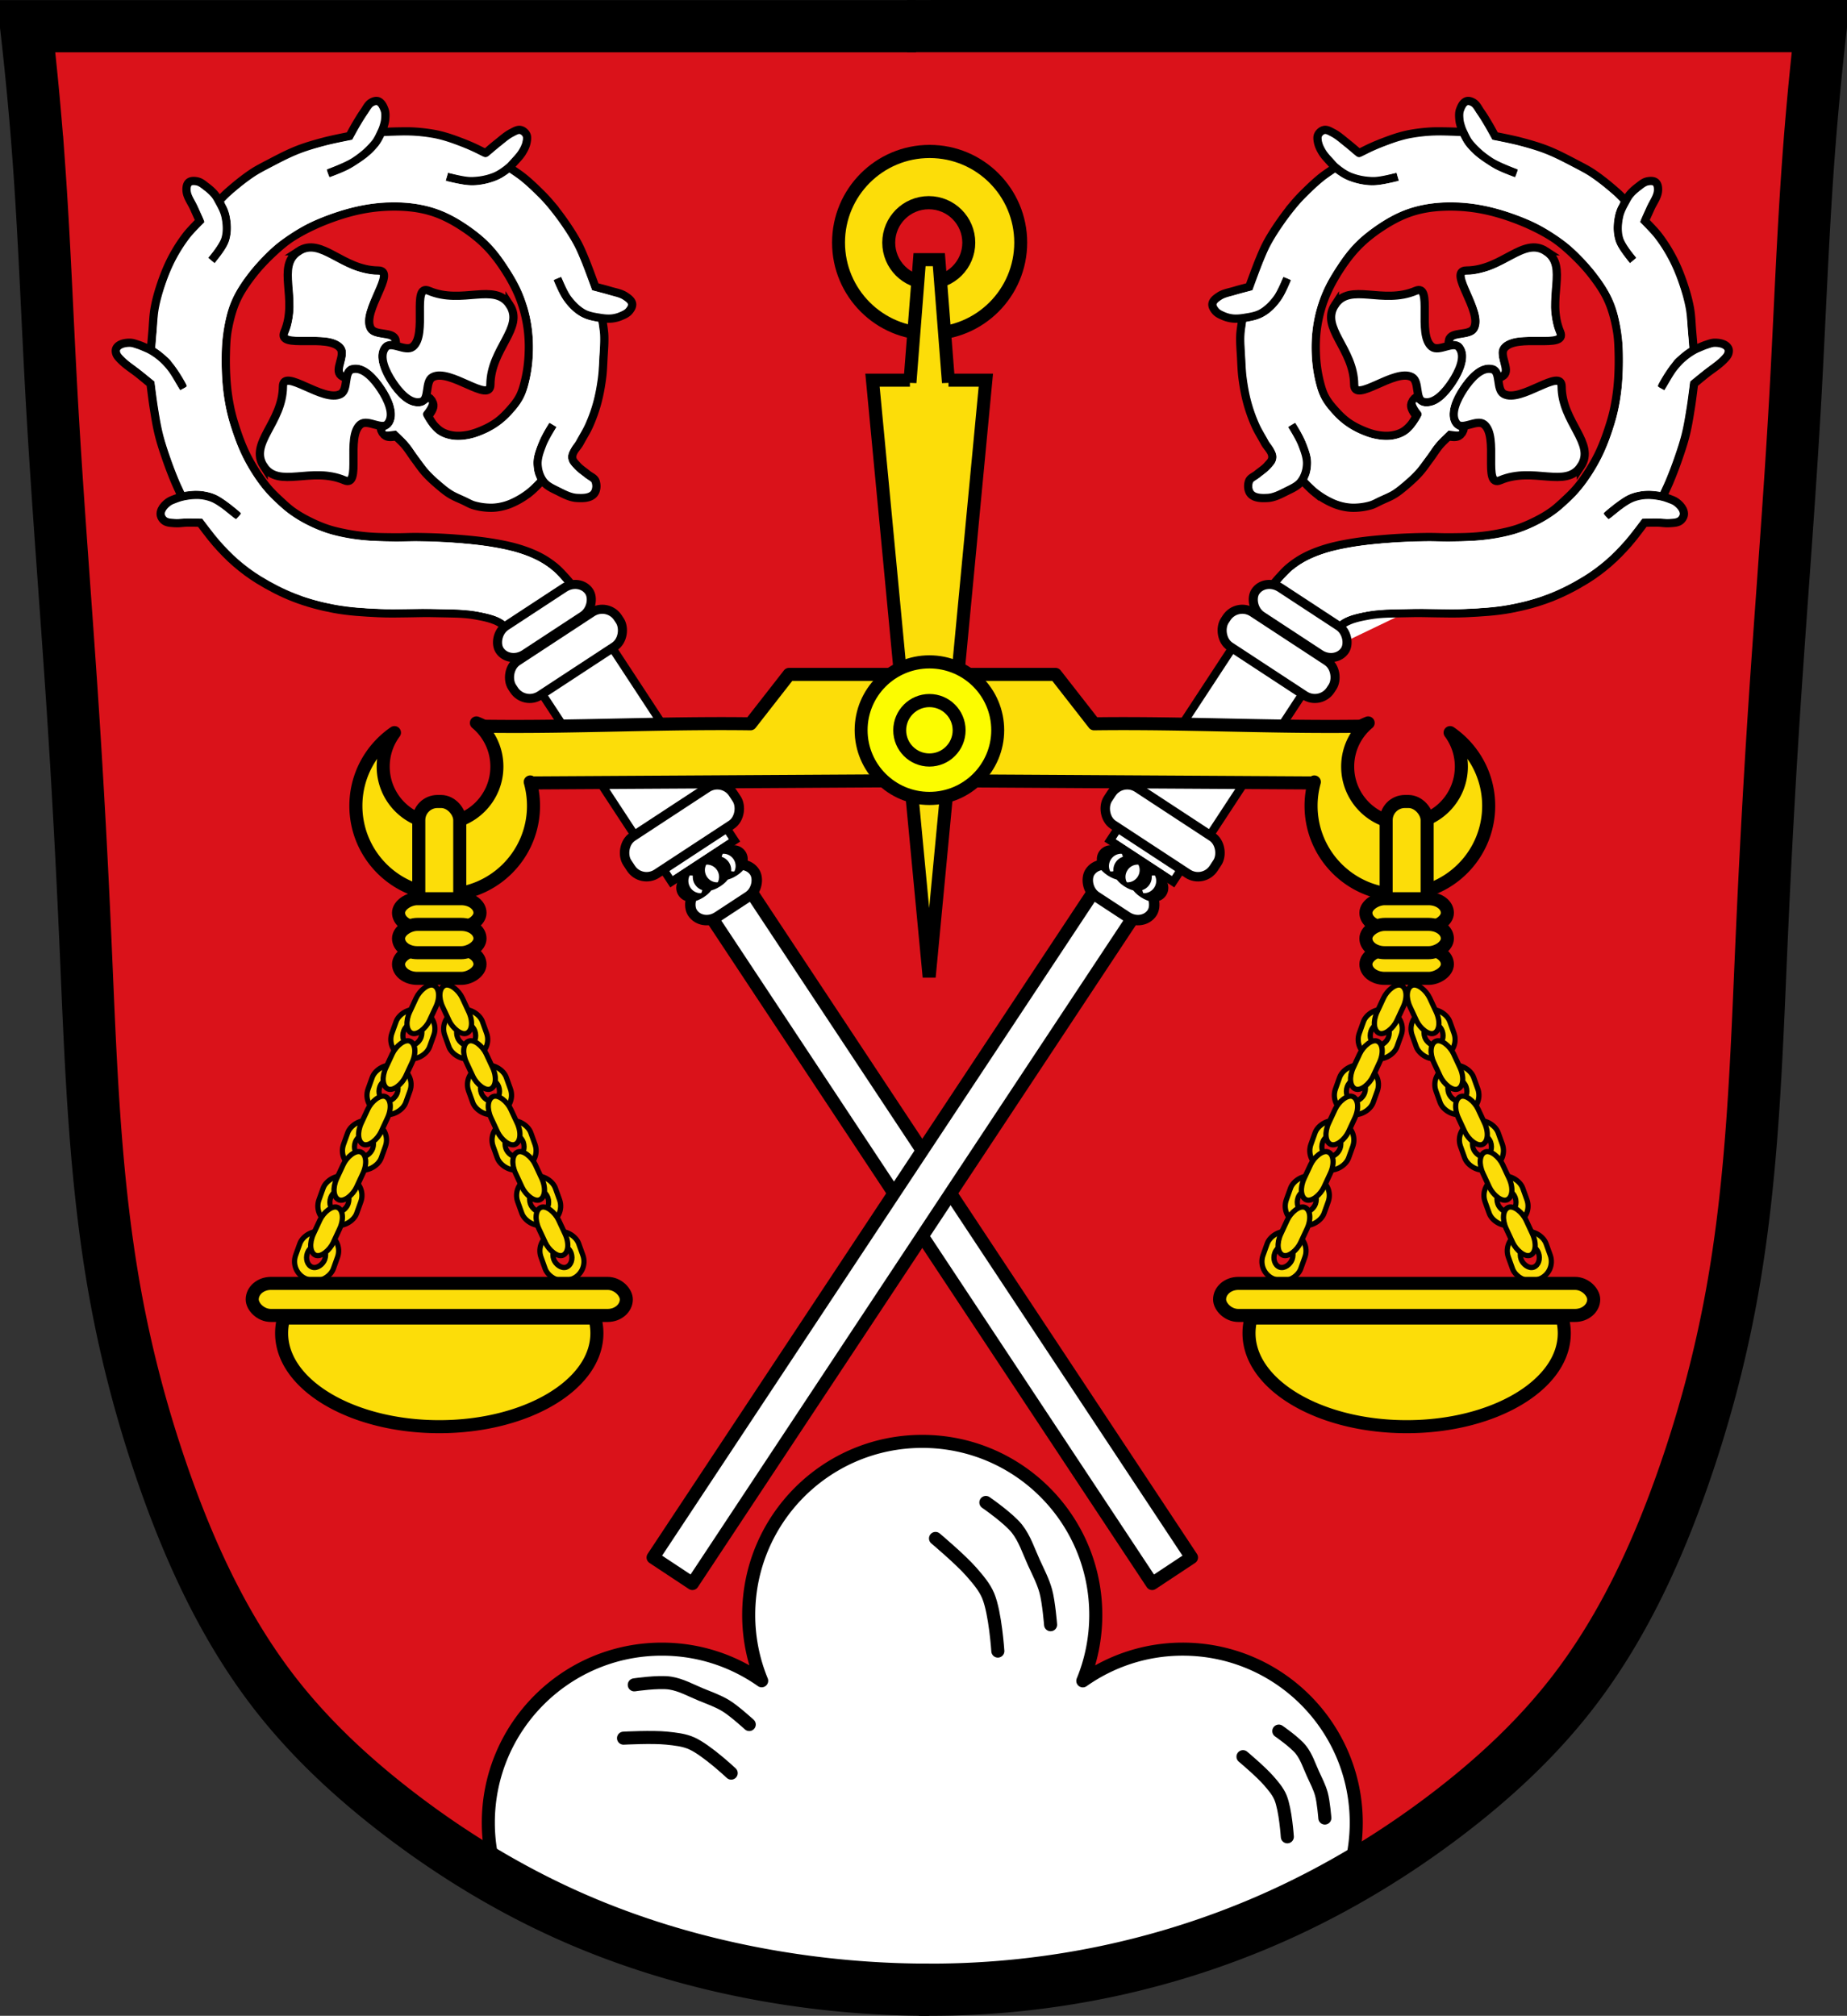 <svg xmlns="http://www.w3.org/2000/svg" width="707.777" height="772.541"><rect width="100%" height="100%" fill="#333333" stroke="none"/><g transform="translate(-18.407 -74.952)"><path style="fill:#da121a;stroke:#000;stroke-width:1px;stroke-linecap:butt;stroke-linejoin:miter;stroke-opacity:1;fill-opacity:1" d="m29.224 83.928 685.212 2.679-13.396 255.866-10.047 170.8-18.085 111.189-30.141 72.339-46.217 57.603-77.028 52.245-83.725 27.462-81.717 4.019-79.037-16.745-61.622-24.783-59.613-40.189-45.547-51.575-30.141-79.037-21.434-101.14-6.698-115.207-12.056-212.329z"/><path style="fill:#fff;stroke:#000;stroke-width:5;stroke-linecap:round;stroke-linejoin:round;stroke-miterlimit:4;stroke-opacity:1;stroke-dasharray:none;stroke-dashoffset:0" d="M371.813 627.344c-36.727 0-66.5 29.773-66.5 66.5a66.252 66.252 0 0 0 4.968 25.25c-10.824-7.632-23.999-12.125-38.25-12.125-36.727 0-66.5 29.773-66.5 66.5 0 7.118 1.146 13.98 3.219 20.406 7.691 4.398 15.39 8.746 16.281 8.969 1.848.462 50.344 17.562 50.344 17.562s40.214 7.413 42.063 7.875c1.848.462 58.218 6.907 58.218 6.907s38.815.924 41.125 0c2.31-.925 63.277-17.094 65.125-17.094 1.517 0 38.545-16.102 52.313-22.125.003-.01-.003-.022 0-.031a66.272 66.272 0 0 0 3.906-22.47c0-36.726-29.773-66.5-66.5-66.5-14.261 0-27.453 4.515-38.281 12.157 3.207-7.796 4.969-16.329 4.969-25.281 0-36.727-29.774-66.5-66.5-66.5z"/><path d="M-191.43 1001.032a357.852 357.852 0 0 1-61.898-5.401c-26.241-4.612-52-12.179-76.324-23.05-22.989-10.275-44.635-23.471-64.64-38.763-17.482-13.363-33.795-28.404-47.356-45.732-18.84-24.075-32.032-52.13-42.274-80.933-8.456-23.779-15.006-48.238-19.487-73.075-8.011-44.408-9.374-89.703-11.367-134.784-1.317-29.787-2.918-59.562-4.872-89.314-2.63-40.062-5.899-80.082-8.12-120.169-1.648-29.77-2.718-59.576-4.87-89.314a1229.884 1229.884 0 0 0-4.873-51.965h341.019" style="fill:none;stroke:#000;stroke-width:20;stroke-linecap:butt;stroke-linejoin:miter;stroke-miterlimit:4;stroke-opacity:1;stroke-dasharray:none" transform="translate(565.918 -163.539)"/><path d="M-195.284 1000.998a327.29 327.29 0 0 0 61.17-4.915c26.352-4.636 52.138-12.525 76.52-23.544 22.945-10.368 44.622-23.493 64.642-38.763 17.496-13.345 33.8-28.398 47.355-45.732 18.832-24.08 32.03-52.13 42.274-80.932 8.458-23.779 15.007-48.239 19.487-73.076 8.01-44.408 9.374-89.703 11.367-134.783 1.318-29.787 2.919-59.562 4.872-89.315 2.63-40.061 5.9-80.082 8.12-120.168 1.649-29.771 2.719-59.576 4.871-89.315 1.256-17.353 2.88-34.68 4.872-51.964h-341.019M-199.885 248.506h13.789" style="fill:none;stroke:#000;stroke-width:20;stroke-linecap:butt;stroke-linejoin:miter;stroke-miterlimit:4;stroke-opacity:1;stroke-dasharray:none" transform="translate(565.918 -163.539)"/><path d="M-279.672 742.632s6.87 5.774 9.801 9.148c1.744 2.007 3.56 4.077 4.575 6.534 1.94 4.7 2.613 15.03 2.613 15.03M-265.95 732.83s6.203 4.272 8.495 7.188c2.106 2.68 3.155 6.048 4.574 9.148 1.178 2.575 2.516 5.111 3.267 7.842.817 2.97 1.307 9.148 1.307 9.148" style="fill:none;stroke:#000;stroke-width:5;stroke-linecap:round;stroke-linejoin:miter;stroke-miterlimit:4;stroke-opacity:1;stroke-dasharray:none" transform="translate(774.398 5.545)"/><path d="M-279.672 742.632s6.87 5.774 9.801 9.148c1.744 2.007 3.56 4.077 4.575 6.534 1.94 4.7 2.613 15.03 2.613 15.03M-265.95 732.83s6.203 4.272 8.495 7.188c2.106 2.68 3.155 6.048 4.574 9.148 1.178 2.575 2.516 5.111 3.267 7.842.817 2.97 1.307 9.148 1.307 9.148" style="fill:none;stroke:#000;stroke-width:3.556;stroke-linecap:round;stroke-linejoin:miter;stroke-miterlimit:4;stroke-opacity:1;stroke-dasharray:none" transform="translate(770.116 -379.606) scale(1.406)"/><path d="M-279.672 742.632s6.87 5.774 9.801 9.148c1.744 2.007 3.56 4.077 4.575 6.534 1.94 4.7 2.613 15.03 2.613 15.03M-265.95 732.83s6.203 4.272 8.495 7.188c2.106 2.68 3.155 6.048 4.574 9.148 1.178 2.575 2.516 5.111 3.267 7.842.817 2.97 1.307 9.148 1.307 9.148" style="fill:none;stroke:#000;stroke-width:4.045;stroke-linecap:round;stroke-linejoin:miter;stroke-miterlimit:4;stroke-opacity:1;stroke-dasharray:none" transform="rotate(-43.067 -268.206 65.376) scale(1.236)"/><path style="fill:#fff;fill-opacity:1;fill-rule:nonzero;stroke:#000;stroke-width:5;stroke-linejoin:round;stroke-miterlimit:4;stroke-opacity:1;stroke-dasharray:none" d="m290.413 425.621 15.077-9.98 169.504 256.202-15.076 9.98L290.413 425.62z"/><path d="m298.492 422.42.25.381-8.049 5.277-.25-.38 8.05-5.277z" style="fill:#fff;fill-opacity:1;fill-rule:nonzero;stroke:#000;stroke-width:2;stroke-linecap:round;stroke-linejoin:round;stroke-miterlimit:4;stroke-opacity:1;stroke-dasharray:none;stroke-dashoffset:0"/><rect style="fill:#fff;fill-opacity:1;fill-rule:nonzero;stroke:#000;stroke-width:4;stroke-linecap:round;stroke-linejoin:round;stroke-miterlimit:4;stroke-opacity:1;stroke-dasharray:none;stroke-dashoffset:0" width="28.48" height="13.085" x="-32.909" y="504.273" rx="7.167" ry="7.167" transform="scale(-1 1) rotate(33.248)"/><path style="fill:none;stroke:#e6e6e6;stroke-width:27.798;stroke-linecap:butt;stroke-linejoin:miter;stroke-miterlimit:4;stroke-opacity:1;stroke-dasharray:none" d="M287.536 404.61s-34.293-54.316-52.19-80.981c-4.755-7.086-7.711-16.033-14.659-20.989-5.937-4.235-13.845-4.801-21.037-6.007-16.282-2.73-33.276.61-49.454-2.678-8.605-1.75-17.343-4.278-24.772-8.959-8.035-5.063-14.892-12.184-20.304-19.988-5.36-7.728-9.095-16.672-11.491-25.765a101.017 101.017 0 0 1-3.092-32.172c.525-7.968 1.913-16.155 5.399-23.339 4.607-9.493 11.682-17.963 19.813-24.688 8.35-6.906 18.317-12.188 28.717-15.227 12.07-3.526 25.299-5.66 37.599-3.05 11.967 2.541 23.402 9.096 32.22 17.576 8.69 8.353 15.007 19.518 18.55 31.038 2.806 9.132 2.775 19.124 1.657 28.612-.742 6.294-2.283 12.733-5.481 18.204-2.4 4.105-6.275 7.188-9.882 10.285-2.072 1.779-6.7 4.717-6.7 4.717"/><rect style="fill:#fff;fill-opacity:1;fill-rule:nonzero;stroke:#000;stroke-width:3.159;stroke-linecap:round;stroke-linejoin:miter;stroke-miterlimit:4;stroke-opacity:1;stroke-dasharray:none" width="32.152" height="93.892" x="-34.37" y="395.91" ry="7.167" rx="7.167" transform="scale(-1 1) rotate(33.248)"/><path style="fill:#fff;stroke:#fff;stroke-width:1.895;stroke-linecap:butt;stroke-linejoin:miter;stroke-miterlimit:4;stroke-opacity:1;stroke-dasharray:none" d="m235.683 326.138 44.963 68.586M228.537 330.823 273.5 399.41M242.83 321.453l44.963 68.586"/><path style="fill:#fff;fill-opacity:1;stroke:#e6e6e6;stroke-width:.632px;stroke-linecap:butt;stroke-linejoin:miter;stroke-opacity:1" d="M186.063 135.545s9.394 2.167 13.87.967c3.767-1.01 6.3-4.63 9.697-6.544 2.936-1.655 6.739-6.567 9.178-4.242 3.379 3.221-1.756 9.893-5.258 12.979-.35.308-1.177-.074-1.354.358-1.18 2.87 4.728 8.02 4.728 8.02M233.309 170.793s3.558 8.96 7.091 11.96c2.972 2.524 7.39 2.55 10.896 4.256 3.03 1.475 9.234 1.81 8.708 5.14-.729 4.61-9.137 4.18-13.667 3.052-.453-.112-.608-1.01-1.064-.91-3.032.662-3.91 8.45-3.91 8.45"/><path style="fill:#fff;fill-opacity:1;stroke:#000;stroke-width:3.159;stroke-linecap:butt;stroke-linejoin:miter;stroke-miterlimit:4;stroke-opacity:1;stroke-dasharray:none" d="M132.796 171.25c8.757-5.74 16.693 7.275 30.534 7.382 7.442.057-6.452 15.627-2.858 22.144 1.683 3.051 8.57 1.036 9.482 4.399 1.175 4.329-3.92 8.595-7.671 11.054-3.751 2.46-9.695 5.43-13.197 2.627-2.72-2.178 1.875-7.69-.252-10.45-4.543-5.896-24.362.637-21.447-6.211 5.422-12.735-3.348-25.203 5.41-30.944z"/><path style="fill:#fff;fill-opacity:1;fill-rule:nonzero;stroke:#000;stroke-width:3.45;stroke-linecap:round;stroke-linejoin:miter;stroke-miterlimit:4;stroke-opacity:1;stroke-dasharray:none" d="M-300.124 375.819c0 1.953-7.993 3.537-17.853 3.537-9.86 0-17.853-1.584-17.853-3.537 0-1.953 7.993-3.537 17.853-3.537 9.86 0 17.853 1.584 17.853 3.537z" transform="matrix(-.55 .36 .699 1.066 -263.176 -51.532)"/><path style="fill:#fff;fill-opacity:1;fill-rule:nonzero;stroke:#e6e6e6;stroke-width:7.689;stroke-linecap:round;stroke-linejoin:miter;stroke-miterlimit:4;stroke-opacity:1;stroke-dasharray:none" d="M-309.556 397.882c0 7.441-3.62 13.474-8.084 13.474-4.465 0-8.084-6.033-8.084-13.474s3.62-13.474 8.084-13.474c4.465 0 8.084 6.033 8.084 13.474z" transform="matrix(-.55 .36 .36 .55 -151.57 116.441)"/><path style="fill:#fff;fill-opacity:1;stroke:#e6e6e6;stroke-width:.675px;stroke-linecap:butt;stroke-linejoin:miter;stroke-opacity:1" d="M207.43 237.544s-3.881 3.114-6.232 3.79c-3.652 1.053-7.772 1.298-11.563.23-2.387-.673-4.577-2.265-6.443-4.01-3.58-3.348-8.661-11.966-8.661-11.966l-8.527 7.355s5.758 9.17 8.899 13.574c2.818 3.951 5.366 8.224 8.908 11.51 4.093 3.798 8.709 7.464 13.884 9.129 4.593 1.477 9.693 1.663 14.166.417 5.744-1.6 14.861-9.742 14.861-9.742z"/><path style="fill:#fff;fill-opacity:1;stroke:#e6e6e6;stroke-width:.632px;stroke-linecap:butt;stroke-linejoin:miter;stroke-opacity:1" d="M136.124 135.097s9.543-1.375 13.283-4.113c3.146-2.303 4.2-6.593 6.675-9.607 2.139-2.604 3.909-8.558 7.024-7.272 4.314 1.781 1.939 9.858-.211 14.001-.215.415-1.124.357-1.133.824-.062 3.102 7.307 5.768 7.307 5.768M93.057 179.486s4.281-8.639 4.148-13.272c-.111-3.897-3.047-7.199-4.124-10.946-.931-3.24-4.83-8.075-2.004-9.91 3.915-2.543 9.219 3.995 11.41 8.116.22.412-.343 1.128.036 1.4 2.52 1.811 8.896-2.745 8.896-2.745M80.763 237.875s-.154-9.64-2.396-13.697c-1.886-3.413-6.008-5.001-8.683-7.838-2.313-2.452-7.995-4.962-6.324-7.89 2.313-4.053 10.024-.674 13.862 1.984.383.266.21 1.16.673 1.228 3.07.455 6.647-6.517 6.647-6.517M111.745 285.16s-6.001-7.546-10.252-9.394c-3.576-1.555-7.811-.3-11.662-.917-3.327-.534-9.362.942-9.823-2.397-.638-4.623 7.534-6.647 12.196-6.88.467-.024.875.79 1.283.562 2.71-1.512 1.294-9.22 1.294-9.22"/><path style="fill:#fff;fill-opacity:1;stroke:#e6e6e6;stroke-width:.851px;stroke-linecap:butt;stroke-linejoin:miter;stroke-opacity:1" d="M225.112 222.346s-.618 12.973 2.048 18.619c2.243 4.75 7.648 7.238 11.001 11.281 2.899 3.495 10.322 7.356 7.826 11.148-3.458 5.252-13.535.047-18.466-3.855-.493-.39-.184-1.577-.799-1.708-4.088-.874-9.495 8.192-9.495 8.192"/><path style="fill:#fff;fill-opacity:1;stroke:#000;stroke-width:3.159;stroke-linecap:butt;stroke-linejoin:miter;stroke-miterlimit:4;stroke-opacity:1;stroke-dasharray:none" d="m297.072 392.758 2.793 4.26-24.153 15.835-3.244-4.948M213.706 191.816c-5.74-8.757-18.209.013-30.944-5.409-6.848-2.915-.315 16.904-6.21 21.447-2.76 2.127-8.273-2.468-10.45.252-2.804 3.502.167 9.446 2.626 13.197 2.46 3.75 6.726 8.846 11.054 7.671 3.363-.912 1.348-7.799 4.399-9.482 6.517-3.594 22.087 10.3 22.144 2.858.107-13.841 13.122-21.777 7.381-30.534zM119.45 253.608c-5.74-8.757 7.275-16.693 7.382-30.534.057-7.442 15.627 6.453 22.144 2.858 3.05-1.683 1.036-8.57 4.399-9.482 4.328-1.174 8.595 3.92 11.054 7.671 2.459 3.751 5.43 9.696 2.626 13.197-2.177 2.72-7.69-1.875-10.45.252-5.895 4.543.638 24.362-6.21 21.447-12.735-5.422-25.204 3.348-30.945-5.409z"/><path style="fill:none;stroke:#000;stroke-width:3.159;stroke-linecap:butt;stroke-linejoin:miter;stroke-miterlimit:4;stroke-opacity:1;stroke-dasharray:none" d="M220.284 325.912s-2.772-4.092-4.33-6.006c-1.719-2.11-3.224-4.551-5.517-6.016-2.856-1.824-6.356-2.464-9.687-3.084-4.907-.912-9.957-.74-14.945-.888-7.46-.22-14.935.364-22.39.007-5.684-.272-11.398-.595-16.993-1.635-5.188-.965-10.328-2.345-15.25-4.247-4.754-1.838-9.318-4.206-13.662-6.873-3.088-1.897-6.008-4.082-8.75-6.451-2.707-2.34-5.19-4.941-7.555-7.627-2.18-2.476-6.095-7.798-6.095-7.798s-3.313-.113-4.969-.084c-1.522.027-3.043.355-4.561.239-1.39-.107-2.94-.074-4.097-.853-.727-.49-1.279-1.327-1.466-2.184-.158-.726.041-1.53.36-2.201.536-1.129 1.482-2.061 2.484-2.808.87-.648 1.938-.984 2.952-1.37.93-.353 1.883-.667 2.86-.858 1.947-.38 3.946-.665 5.927-.554 1.702.096 3.41.445 5.007 1.042 1.446.541 2.76 1.402 4.04 2.265 2.199 1.482 6.208 4.972 6.208 4.972"/><path style="fill:#fff;fill-opacity:1;fill-rule:nonzero;stroke:none" d="m264.487 356.287-22.433-34.218-.778.51-.777.51 22.432 34.217 22.433 34.218.777-.51.778-.51-22.432-34.217zM257.34 360.972l-22.432-34.218-.778.51-.777.51 22.432 34.217 22.433 34.218.777-.51.778-.51-22.433-34.217zM250.194 365.656l-22.432-34.218-.778.51-.778.51 22.433 34.218 22.432 34.218.778-.51.778-.51-22.433-34.218z"/><rect rx="7.167" style="fill:#fff;fill-opacity:1;stroke:#000;stroke-width:3.481;stroke-linecap:round;stroke-linejoin:miter;stroke-miterlimit:4;stroke-opacity:1;stroke-dasharray:none" width="48.482" height="15.695" x="-42.535" y="393.403" ry="7.167" transform="scale(-1 1) rotate(33.248)"/><path style="fill:#fff;fill-opacity:1;stroke:#fff;stroke-width:5.054;stroke-linecap:round;stroke-linejoin:miter;stroke-miterlimit:4;stroke-opacity:1;stroke-dasharray:none" d="m250.001 315.894-29.422 19.288"/><path style="fill:#fff;stroke:#000;stroke-width:3.159;stroke-linecap:butt;stroke-linejoin:miter;stroke-miterlimit:4;stroke-opacity:1;stroke-dasharray:none" d="M87.986 265.027s-1.717-3.605-2.489-5.445a144.839 144.839 0 0 1-3.307-8.643c-1.072-3.098-2.125-6.21-2.914-9.392-.858-3.457-1.406-6.985-1.97-10.502-.482-3-1.208-9.036-1.208-9.036s-2.83-2.344-4.258-3.498c-2.38-1.923-5.056-3.512-7.183-5.71-.649-.67-1.359-1.367-1.67-2.246-.212-.603-.297-1.316-.076-1.916.234-.636.79-1.16 1.38-1.494 1.176-.668 2.62-.858 3.973-.835 1.085.018 2.128.446 3.162.776.862.275 1.692.644 2.523 1 .713.305 1.439.59 2.113.974 1.388.79 2.73 1.683 3.945 2.72a28.166 28.166 0 0 1 4.093 4.295c1.832 2.396 4.682 7.741 4.682 7.741M76.296 208.218s.326-3.889.501-5.832c.284-3.145.32-6.326.894-9.431.647-3.513 1.674-6.958 2.86-10.328 1.091-3.096 2.358-6.145 3.9-9.043 1.578-2.966 3.39-5.825 5.446-8.484 1.52-1.966 5.057-5.477 5.057-5.477s-1.484-3.225-2.197-4.85c-.983-2.245-2.713-4.324-2.865-6.77-.068-1.086.062-2.434.89-3.14.84-.714 2.208-.618 3.286-.384 1.365.296 2.469 1.33 3.585 2.17 1.083.815 2.112 1.725 2.988 2.759.531.627.96 1.34 1.352 2.062 1.114 2.05 2.345 4.121 2.823 6.405.591 2.826.806 5.896-.022 8.663-.942 3.15-5.398 8.256-5.398 8.256M102.578 151.658s1.92-1.996 2.956-2.91c3.005-2.65 6.112-5.209 9.44-7.44 1.935-1.297 4.023-2.354 6.087-3.434 3.705-1.938 7.405-3.923 11.294-5.458 3.41-1.347 6.957-2.338 10.503-3.272 3.131-.825 9.494-2.055 9.494-2.055s1.572-2.934 2.42-4.366c.997-1.686 2.002-3.373 3.133-4.973.849-1.2 1.479-2.696 2.735-3.46.786-.48 1.854-.861 2.712-.528 1.266.493 1.96 2 2.425 3.275.427 1.174.336 2.497.229 3.742-.087 1.01-.392 1.994-.7 2.96-.186.584-.426 1.151-.69 1.704-.717 1.501-1.376 3.07-2.42 4.366-2.258 2.803-5.085 5.182-8.114 7.127-3.072 1.97-9.997 4.468-9.997 4.468M165.357 125.513s3.718-.16 5.579-.183c2.095-.026 4.195-.083 6.286.05a65.56 65.56 0 0 1 7.537.895c1.565.283 3.109.682 4.634 1.132 1.828.54 3.62 1.203 5.402 1.88a87.151 87.151 0 0 1 4.949 2.037c1.599.722 4.721 2.325 4.721 2.325s2.943-2.565 4.478-3.77c1.8-1.413 3.505-3.012 5.544-4.051 1.039-.53 2.182-1.278 3.33-1.07.964.174 1.868.946 2.306 1.823.429.855.254 1.93.075 2.87-.261 1.372-.916 2.662-1.642 3.856-.885 1.455-2.12 2.669-3.254 3.94-.582.652-1.142 1.336-1.82 1.888-1.743 1.42-3.607 2.784-5.702 3.599-2.864 1.114-5.999 1.652-9.072 1.639-3.069-.013-9.046-1.714-9.046-1.714M213.707 139.266s3.5 2.282 5.13 3.586c2.312 1.848 4.456 3.903 6.563 5.982 1.288 1.27 2.54 2.581 3.71 3.962a98.02 98.02 0 0 1 5.872 7.686c1.738 2.52 3.401 5.105 4.84 7.807 1.051 1.974 1.904 4.049 2.758 6.115 1.426 3.449 3.949 10.476 3.949 10.476s3.73.928 5.566 1.494c2.007.618 4.2.912 5.948 2.077 1.076.717 2.371 1.614 2.59 2.889.173 1.017-.513 2.076-1.183 2.86-.806.943-2.032 1.46-3.175 1.942-1.095.462-2.273.76-3.456.876-1.435.141-2.895.001-4.319-.227-2.249-.36-4.604-.685-6.595-1.791-2.407-1.338-4.404-3.417-6.05-5.625-1.726-2.315-3.84-7.767-3.84-7.767M249.223 197.653s.64 3.728.731 5.613c.142 2.946-.141 5.898-.296 8.843-.137 2.616-.216 5.242-.562 7.838-.435 3.265-1.02 6.523-1.899 9.697a59.77 59.77 0 0 1-3.074 8.502c-.994 2.214-2.33 4.259-3.47 6.402-1.001 1.884-3.051 3.44-2.961 5.676.058 1.433 1.065 2.194 1.845 3.115 1.11 1.309 2.632 2.204 3.941 3.313 1.046.885 2.638 1.389 3.126 2.668.595 1.561.449 3.731-.677 4.965-1.495 1.64-4.27 1.628-6.486 1.5-2.538-.147-4.908-1.428-7.184-2.563-1.976-.986-4.171-1.906-5.534-3.645-1.426-1.82-2.196-4.228-2.32-6.537-.146-2.71.91-5.387 1.884-7.92 1.003-2.607 4.024-7.354 4.024-7.354M225.95 259.298s-2.843 3.01-4.456 4.297a31.414 31.414 0 0 1-4.949 3.244c-1.53.807-3.134 1.512-4.802 1.97-1.632.446-3.33.728-5.021.736-2.253.01-4.53-.296-6.695-.918-1.374-.395-2.613-1.158-3.908-1.763-1.737-.811-3.544-1.5-5.178-2.502-1.537-.942-2.931-2.105-4.306-3.27-1.805-1.53-3.576-3.116-5.16-4.873-1.509-1.673-2.76-3.56-4.108-5.366-1.345-1.803-2.496-3.758-3.97-5.456-1.316-1.516-4.322-4.194-4.322-4.194"/><path style="fill:none;stroke:#000;stroke-width:3.159;stroke-linecap:butt;stroke-linejoin:miter;stroke-miterlimit:4;stroke-opacity:1;stroke-dasharray:none" d="M244.254 309.706s-2.425-4.109-3.714-6.115c-.918-1.43-1.832-2.866-2.863-4.217-1.055-1.384-2.203-2.697-3.388-3.97-.974-1.046-1.95-2.102-3.055-3.01-1.717-1.412-3.555-2.7-5.51-3.758-2.446-1.325-5.056-2.356-7.704-3.206-3.358-1.078-6.832-1.786-10.308-2.382-4.948-.848-9.96-1.303-14.965-1.688-4.738-.365-9.492-.523-14.243-.589-2.858-.04-5.715.142-8.573.116-3.48-.031-6.969-.042-10.438-.331a78.528 78.528 0 0 1-8.198-1.112c-2.533-.484-5.065-1.038-7.509-1.859-2.586-.868-5.094-1.981-7.52-3.227-2.028-1.04-4.004-2.202-5.855-3.533-1.415-1.017-2.705-2.2-3.986-3.382-1.892-1.745-3.793-3.5-5.452-5.467-1.926-2.285-3.615-4.77-5.187-7.313-1.446-2.34-2.765-4.767-3.887-7.279-1.515-3.392-2.72-6.921-3.818-10.47a60.16 60.16 0 0 1-1.504-5.893c-.554-2.752-.985-5.535-1.236-8.33-.361-4.03-.48-8.087-.385-12.132.074-3.084.175-6.192.733-9.227.709-3.86 1.688-7.725 3.301-11.304 1.547-3.432 3.729-6.568 6.024-9.551 2.512-3.266 5.385-6.261 8.413-9.054 2.305-2.125 4.721-4.172 7.386-5.824 4.748-2.945 9.887-5.295 15.147-7.179 4.862-1.74 9.909-3.089 15.029-3.759 4.921-.644 9.953-.754 14.888-.227 3.391.362 6.772 1.12 9.967 2.311 3.665 1.367 7.12 3.315 10.376 5.483 3.224 2.147 6.294 4.587 8.97 7.387 2.979 3.115 5.507 6.668 7.763 10.341 1.993 3.246 3.748 6.672 5.05 10.252a51.691 51.691 0 0 1 2.63 10.758c.492 3.67.542 7.409.301 11.104a52.203 52.203 0 0 1-1.51 9.54c-.484 1.895-1.043 3.807-1.98 5.524-1.153 2.115-2.768 3.96-4.398 5.734-1.296 1.41-2.695 2.746-4.247 3.866-1.604 1.156-3.366 2.103-5.175 2.9-1.946.858-3.965 1.622-6.056 2.005-1.79.328-3.648.472-5.45.232-1.506-.2-3.018-.637-4.344-1.379-1.219-.681-2.267-1.673-3.17-2.737-1.136-1.337-2.747-4.49-2.747-4.49"/><path style="fill:#fff;stroke:#000;stroke-width:3.159;stroke-linecap:butt;stroke-linejoin:miter;stroke-miterlimit:4;stroke-opacity:1;stroke-dasharray:none" d="M210.912 307.425s-7.387-1.92-11.169-2.324c-5.561-.594-11.186-.132-16.779-.129-5.164.003-10.33.343-15.49.139-5.004-.198-10.01-.59-14.963-1.32-5.499-.812-11.037-1.684-16.324-3.397-5.841-1.89-16.808-7.53-16.808-7.53"/><path style="fill:#fff;fill-opacity:1;fill-rule:nonzero;stroke:none" d="m297.004 395.698-.575-.878-10.68 7.001-10.68 7.002.575.878.576.879 10.68-7.002 10.68-7.002-.576-.878zM241.9 308.983c-.132-.258-1.352-2.205-2.71-4.326-2.324-3.632-2.53-3.934-3.54-5.164-2.23-2.715-4.374-4.954-5.97-6.233-3.564-2.86-7.913-5.015-13.286-6.585l-1.51-.442-12.942 8.486L189 303.205l.45-.004c.246-.002 1.274-.017 2.284-.033 4.082-.061 7.112.108 9.987.559 2.373.372 9.517 1.978 9.555 2.148.009.04-.158.762-.37 1.606l-.385 1.535-1.385-.338c-2.474-.603-7.56-1.658-8.804-1.826-2.64-.356-6.075-.456-11.521-.334a727.91 727.91 0 0 1-3.818.076l-1.193.018-1.223.802-1.223.8 1.86.018c1.665.015 5.393.085 9.092.169 1.942.044 5.12.264 6.63.458 1.665.214 6.636 1.24 7.794 1.607 3.638 1.154 5.722 2.482 7.81 4.976 1.25 1.492 5.225 6.73 5.995 7.9l.127.193 10.74-7.042 10.741-7.04-.242-.47z"/><path style="fill:#fff;fill-opacity:1;fill-rule:nonzero;stroke:none" d="M241.97 309.089c-.097-.2-1.328-2.162-2.735-4.361-2.41-3.765-2.62-4.073-3.6-5.263-1.973-2.396-4.142-4.693-5.506-5.833-5.623-4.7-12.825-7.427-24.305-9.205-8.752-1.355-21.865-2.165-31.568-1.95-4.684.103-10.37.024-13.678-.191l-.882-.058-12.215 8.008c-6.718 4.405-12.204 8.025-12.19 8.047.051.077 1.988.732 3.166 1.07 5.822 1.67 15.899 3.268 24.159 3.832 5.235.358 7.766.4 14.371.239.925-.023 3.16-.062 4.966-.088 1.806-.026 4.91-.077 6.896-.113 6.486-.118 8.908-.037 12.133.405 1.55.213 5.845 1.095 8.41 1.727l1.893.467-.366 1.568c-.201.862-.39 1.574-.421 1.582-.03.008-1.122-.236-2.426-.542-7.983-1.871-10.153-2.09-19.021-1.92-1.907.037-4.652.085-6.102.107-1.45.022-4.24.076-6.2.119-10.264.225-17.307-.21-26.702-1.653-7.63-1.17-12.949-2.458-17.259-4.177l-.54-.215.865 1.318.864 1.318 1.47.478c3.294 1.072 6.21 1.828 9.94 2.576 4.278.857 7.084 1.208 12.624 1.579 6.745.45 9.173.49 19.378.314 4.073-.07 6.881-.046 14.311.122 2.1.048 5.312.243 6.677.406 2.383.286 6.534 1.128 8.55 1.735 1.678.505 3.6 1.41 4.77 2.247 1.427 1.02 2.252 1.89 4.405 4.648 1.403 1.797 2.124 2.754 3.989 5.296l.585.797 10.734-7.037 10.734-7.037-.175-.362z"/><path style="fill:#fff;fill-opacity:1;fill-rule:nonzero;stroke:none" d="M241.62 308.504c-1.252-3.107-7.528-11.339-11.111-14.571-8.909-8.039-27.003-11.584-58.471-11.456-15.608.063-24.236-1.24-32.911-4.969-13.731-5.903-24.398-17.723-30.428-33.717-4.113-10.907-5.559-19.93-5.36-33.44.086-5.87 1.496-14.273 3.105-18.502 2.452-6.446 7.452-13.414 14.846-20.69 4.027-3.963 12.865-9.75 18.417-12.058 15.068-6.264 28.16-8.065 40.413-5.56 7.313 1.496 13.38 4.434 20.716 10.031 5.082 3.878 7.77 6.876 12.095 13.494 4.056 6.206 5.569 9.287 7.387 15.044 2.996 9.486 3.134 21.292.363 31.016-1.166 4.09-2.85 6.953-6.28 10.68-6.723 7.303-17.36 11.327-24.477 9.26-3.194-.927-4.97-2.226-7.157-5.235-2.551-3.51-2.724-4.06-1.684-5.348 1.007-1.247 1.846-2.854 1.648-3.156-.08-.121-.656.115-1.282.526-1.44.943-2.772 1.08-4.951.51-2.33-.608-4.615-2.36-7.148-5.475-3.803-4.679-6.065-9.9-5.965-13.772.066-2.575 1.547-4.955 3.327-5.347 1.682-.37 1.133-.725-2.097-1.356-4.312-.842-5.57-1.75-6.235-4.501-.66-2.73.027-5.327 3.814-14.415 1.912-4.587 1.939-5.118.267-5.172-2.283-.075-7.307-1.328-9.89-2.467-1.412-.622-4.47-2.122-6.798-3.334-6.696-3.488-9.674-3.767-12.74-1.196-2.474 2.075-2.817 3.802-2.351 11.848.166 2.875.303 6.22.305 7.434.004 2.33-.925 7.526-1.69 9.456-.603 1.521-.112 1.732 4.251 1.824 9.555.203 10.8.31 13.008 1.132 2.656.987 4.081 2.352 4.435 4.25.127.678-.082 2.648-.463 4.376-.382 1.728-.58 3.166-.44 3.195.139.03.567-.355.95-.854.559-.727.995-.972 2.2-1.236 3.61-.79 7.43 1.526 11.494 6.97 5.644 7.559 6.65 14.699 2.464 17.467-.655.433-1.115.905-1.02 1.048.093.143 1.058.137 2.142-.014l1.971-.275 2.46 2.437c1.353 1.34 2.976 3.223 3.606 4.183 2.488 3.79 6.912 9.208 9.242 11.32 4.01 3.634 5.764 4.837 10.125 6.946 6.544 3.164 11.427 3.723 16.806 1.926 3.749-1.252 11.519-6.86 11.5-8.297-.004-.255-.171-.717-.371-1.028-.57-.885-1.011-4.859-.749-6.743.348-2.498 2.18-7.232 4.144-10.714.945-1.674 1.784-3.027 1.865-3.005.08.022.745.387 1.478.81l1.332.769-1.723 3.003c-2.163 3.77-3.804 8.442-3.832 10.903-.026 2.31.833 4.827 2.15 6.303 1.104 1.234 7.33 4.472 9.72 5.055 1.94.472 5.16.286 6.147-.356.881-.573 1.284-1.977.89-3.108-.164-.473-1.117-1.364-2.49-2.33-2.964-2.081-5.565-4.708-6.114-6.175-.802-2.14-.554-2.951 2.394-7.812 5.932-9.783 8.258-17.736 9.06-30.97.445-7.363.454-8.699.084-11.921l-.316-2.745-2.582-.601c-5.862-1.365-10.286-5.596-13.598-13.007l-1.08-2.417 1.383-.658c.76-.362 1.473-.64 1.583-.616.11.023.65 1.07 1.199 2.326 2.117 4.845 5.232 8.6 8.463 10.203 2.056 1.02 7.512 1.898 9.867 1.588 3.59-.471 6.613-2.593 5.68-3.987-.837-1.25-3.028-2.216-8.122-3.582-2.845-.763-5.197-1.423-5.225-1.466-.029-.044-1.028-2.664-2.22-5.823-3.684-9.758-4.506-11.368-9.573-18.747-3.404-4.958-5.158-7.245-7.294-9.506-3.499-3.705-7.282-7.135-10.226-9.27l-2.256-1.636-2.051 1.345c-2.534 1.662-6.91 3.07-10.61 3.413-1.797.167-4.104-.044-7.268-.665l-4.637-.91.48-1.614.479-1.615 4.25.857c3.292.663 4.885.773 7.074.488 5.646-.736 9.098-2.532 12.959-6.743 3.537-3.858 5.167-7.588 3.839-8.787-1.109-1.002-3.647.39-9.1 4.985-4.768 4.019-4.014 3.854-8.269 1.81-11.008-5.287-19.497-7.123-31.043-6.713l-4.1.145-.977 1.703c-1.884 3.279-4.084 5.404-8.862 8.561-3.424 2.263-5.05 3.149-7.666 4.177-1.825.717-3.38 1.291-3.454 1.276-.075-.016-.405-.721-.733-1.568-.404-1.041-.45-1.573-.143-1.64.25-.054 2.263-.887 4.473-1.852 8.822-3.85 14.092-9.279 15.598-16.067.463-2.088.502-3.196.15-4.25-.678-2.034-1.091-2.346-2.28-1.72-1.13.595-2.147 2.056-5.942 8.528l-2.485 4.237-4.131.853c-10.964 2.264-17.364 4.605-27.872 10.194a71.12 71.12 0 0 0-14.339 10.07c-2.629 2.372-2.834 2.748-2.109 3.855 1.592 2.428 2.39 7.524 1.774 11.333-.5 3.1-1.294 4.764-3.948 8.274l-2.032 2.689-1.296-1.01c-.712-.555-1.28-1.055-1.262-1.11.018-.056.578-.782 1.244-1.614 3.158-3.95 4.225-6.527 4.19-10.126-.03-3.016-.848-5.632-2.829-9.042-1.592-2.742-1.996-3.235-3.934-4.798-2.268-1.83-3.946-2.493-4.833-1.912-.702.46-.272 2.869.931 5.217 2.168 4.23 4 8.503 3.762 8.776-.142.161-1.274 1.363-2.517 2.67-6.417 6.751-11.206 15.906-13.909 26.588-.957 3.784-1.333 6.504-1.914 13.865l-.381 4.819 1.683 1.255c.926.69 2.425 1.992 3.332 2.892 1.68 1.669 5.973 7.89 6.716 9.735.392.971.358 1.037-.895 1.743l-1.302.733-3.376-5.02c-3.158-4.696-3.522-5.133-5.635-6.754-2.522-1.936-3.569-2.495-7.306-3.902-2.019-.76-2.967-.904-4.354-.66-2.59.455-2.814 1.043-1.193 3.143.283.367 3.093 2.69 6.243 5.164l5.73 4.498 1.043 7.337c1.162 8.168 2.3 13.458 4.035 18.75 1.38 4.212 3.83 10.649 5.295 13.92l1.052 2.347 2.792-.263c3.397-.32 7.492.466 10.232 1.965 2.33 1.276 8.47 5.986 8.604 6.6.05.23-.278.774-.73 1.208-.451.434-.903.888-1.003 1.009-.1.121-1.618-.93-3.374-2.335-3.888-3.112-5.984-4.27-8.804-4.86-5.27-1.106-12.487.834-14.572 3.916-.592.875-.614 1.19-.137 1.918.682 1.04 1.986 1.326 5.374 1.18 1.3-.057 3.735-.09 5.41-.073l3.044.03 3.898 4.902c7.303 9.185 13.548 14.52 23.04 19.683 13.221 7.191 27.322 10.21 47.202 10.106 21.784-.115 27.89.174 34.09 1.613 6.751 1.567 8.593 2.894 13.789 9.93l2.6 3.52 10.762-6.951 10.763-6.95-.402-.998zm-36.865-.835c-6.195-1.242-9.026-1.346-27.386-1.001-8.536.16-15.956-.164-22.977-1.004-6.65-.795-17.737-3.263-21.627-4.814-4.079-1.627-13.592-6.071-13.87-6.48-.104-.153.122-.889.502-1.634l.692-1.355 3.965 1.919c9.738 4.713 13.269 5.958 21.445 7.558 11.016 2.155 19.653 2.812 33.437 2.541 16.866-.33 19.02-.239 25.845 1.103l6.376 1.253-.293 1.528c-.161.84-.3 1.532-.309 1.537-.009.005-2.619-.513-5.8-1.15z"/><rect rx="7.167" style="fill:#fff;fill-opacity:1;stroke:#000;stroke-width:3.617;stroke-linecap:round;stroke-linejoin:miter;stroke-miterlimit:4;stroke-opacity:1;stroke-dasharray:none" width="48.482" height="16.947" x="-42.535" y="473.839" ry="7.167" transform="scale(-1 1) rotate(33.248)"/><path style="fill:#fff;fill-opacity:1;fill-rule:nonzero;stroke:#000;stroke-width:12.578;stroke-miterlimit:4;stroke-opacity:1;stroke-dasharray:none" d="M-947.327 714.454c0 21.144-5.216 38.285-11.652 38.285-6.435 0-11.652-17.14-11.652-38.285 0-21.144 5.217-38.285 11.652-38.285 6.436 0 11.652 17.14 11.652 38.285z" transform="matrix(-.362 .237 .072 .11 -113.683 562.546)"/><path style="fill:#fff;fill-opacity:1;fill-rule:nonzero;stroke:#000;stroke-width:12.578;stroke-miterlimit:4;stroke-opacity:1;stroke-dasharray:none" d="M-947.327 714.454c0 21.144-5.216 38.285-11.652 38.285-6.435 0-11.652-17.14-11.652-38.285 0-21.144 5.217-38.285 11.652-38.285 6.436 0 11.652 17.14 11.652 38.285z" transform="matrix(-.362 .237 .072 .11 -101.009 554.236)"/><path style="fill:#fff;fill-opacity:1;fill-rule:nonzero;stroke:#000;stroke-width:12.578;stroke-miterlimit:4;stroke-opacity:1;stroke-dasharray:none" d="M-947.327 714.454c0 21.144-5.216 38.285-11.652 38.285-6.435 0-11.652-17.14-11.652-38.285 0-21.144 5.217-38.285 11.652-38.285 6.436 0 11.652 17.14 11.652 38.285z" transform="matrix(-.362 .237 .072 .11 -107.346 558.391)"/><rect rx="7.167" style="fill:#fff;fill-opacity:1;stroke:#000;stroke-width:3.481;stroke-linecap:round;stroke-linejoin:miter;stroke-miterlimit:4;stroke-opacity:1;stroke-dasharray:none" width="41.042" height="12.937" x="-38.815" y="379.712" ry="7.167" transform="scale(-1 1) rotate(33.248)"/><path style="fill:#fff;fill-opacity:1;stroke:#fff;stroke-width:5.054;stroke-linecap:round;stroke-linejoin:miter;stroke-miterlimit:4;stroke-opacity:1;stroke-dasharray:none" d="m237.779 305.887-21.502 14.096"/><path style="fill:#fff;fill-opacity:1;stroke:none" d="m210.117 310.174-5.813-1.899-9.052-.917-8.793-.174-7.102.316-9.746-.234-5.14.172-6.512-.527-5.345-.836-8.413-1.336-7.3-1.381-6.497-2.593-7.284-3.447-5.698-3.117-.067-4.98 7.107-1.005 54.054 4.761 34.98 4.932.94 8.749-1.24 2.64z"/><path style="fill:#fff;stroke:#fff;stroke-width:5.054;stroke-linecap:round;stroke-linejoin:miter;stroke-miterlimit:4;stroke-opacity:1;stroke-dasharray:none" d="m294.101 383.164-29.421 19.288"/><path style="fill:#fff;fill-opacity:1;fill-rule:nonzero;stroke:#000;stroke-width:5;stroke-linejoin:round;stroke-miterlimit:4;stroke-opacity:1;stroke-dasharray:none" d="m453.247 425.621-15.076-9.98-169.505 256.202 15.076 9.98L453.247 425.62z"/><path d="m445.168 422.42-.25.381 8.05 5.277.249-.38-8.049-5.277z" style="fill:#fff;fill-opacity:1;fill-rule:nonzero;stroke:#000;stroke-width:2;stroke-linecap:round;stroke-linejoin:round;stroke-miterlimit:4;stroke-opacity:1;stroke-dasharray:none;stroke-dashoffset:0"/><rect style="fill:#fff;fill-opacity:1;fill-rule:nonzero;stroke:#000;stroke-width:4;stroke-linecap:round;stroke-linejoin:round;stroke-miterlimit:4;stroke-opacity:1;stroke-dasharray:none;stroke-dashoffset:0" width="28.48" height="13.085" x="589.018" y="96.552" rx="7.167" ry="7.167" transform="rotate(33.248)"/><path style="fill:none;stroke:#e6e6e6;stroke-width:27.798;stroke-linecap:butt;stroke-linejoin:miter;stroke-miterlimit:4;stroke-opacity:1;stroke-dasharray:none" d="M456.124 404.61s34.294-54.316 52.19-80.981c4.755-7.086 7.712-16.033 14.659-20.989 5.937-4.235 13.845-4.801 21.037-6.007 16.282-2.73 33.276.61 49.454-2.678 8.605-1.75 17.344-4.278 24.773-8.959 8.034-5.063 14.89-12.184 20.303-19.988 5.36-7.728 9.095-16.672 11.491-25.765a101.017 101.017 0 0 0 3.092-32.172c-.525-7.968-1.913-16.155-5.399-23.339-4.607-9.493-11.682-17.963-19.813-24.688-8.35-6.906-18.317-12.188-28.717-15.227-12.07-3.526-25.299-5.66-37.599-3.05-11.967 2.541-23.402 9.096-32.22 17.576-8.69 8.353-15.007 19.518-18.549 31.038-2.807 9.132-2.776 19.124-1.658 28.612.742 6.294 2.284 12.733 5.481 18.204 2.4 4.105 6.275 7.188 9.882 10.285 2.072 1.779 6.7 4.717 6.7 4.717"/><rect style="fill:#fff;fill-opacity:1;fill-rule:nonzero;stroke:#000;stroke-width:3.159;stroke-linecap:round;stroke-linejoin:miter;stroke-miterlimit:4;stroke-opacity:1;stroke-dasharray:none" width="32.152" height="93.892" x="587.558" y="-11.811" ry="7.167" rx="7.167" transform="rotate(33.248)"/><path style="fill:#fff;stroke:#fff;stroke-width:1.895;stroke-linecap:butt;stroke-linejoin:miter;stroke-miterlimit:4;stroke-opacity:1;stroke-dasharray:none" d="m507.977 326.138-44.963 68.586M515.123 330.823 470.16 399.41M500.83 321.453l-44.963 68.586"/><path style="fill:#fff;fill-opacity:1;stroke:#e6e6e6;stroke-width:.632px;stroke-linecap:butt;stroke-linejoin:miter;stroke-opacity:1" d="M557.598 135.545s-9.395 2.167-13.872.967c-3.766-1.01-6.299-4.63-9.696-6.544-2.936-1.655-6.739-6.567-9.178-4.242-3.379 3.221 1.756 9.893 5.258 12.979.35.308 1.177-.074 1.354.358 1.18 2.87-4.728 8.02-4.728 8.02M510.351 170.793s-3.558 8.96-7.091 11.96c-2.972 2.524-7.39 2.55-10.896 4.256-3.03 1.475-9.234 1.81-8.708 5.14.729 4.61 9.137 4.18 13.667 3.052.453-.112.608-1.01 1.064-.91 3.032.662 3.91 8.45 3.91 8.45"/><path style="fill:#fff;fill-opacity:1;stroke:#000;stroke-width:3.159;stroke-linecap:butt;stroke-linejoin:miter;stroke-miterlimit:4;stroke-opacity:1;stroke-dasharray:none" d="M610.864 171.25c-8.757-5.74-16.693 7.275-30.534 7.382-7.442.057 6.453 15.627 2.858 22.144-1.683 3.051-8.57 1.036-9.482 4.399-1.175 4.329 3.92 8.595 7.671 11.054 3.751 2.46 9.696 5.43 13.197 2.627 2.72-2.178-1.875-7.69.252-10.45 4.543-5.896 24.362.637 21.447-6.211-5.422-12.735 3.348-25.203-5.409-30.944z"/><path style="fill:#fff;fill-opacity:1;fill-rule:nonzero;stroke:#000;stroke-width:3.45;stroke-linecap:round;stroke-linejoin:miter;stroke-miterlimit:4;stroke-opacity:1;stroke-dasharray:none" d="M-300.124 375.819c0 1.953-7.993 3.537-17.853 3.537-9.86 0-17.853-1.584-17.853-3.537 0-1.953 7.993-3.537 17.853-3.537 9.86 0 17.853 1.584 17.853 3.537z" transform="matrix(.55 .36 -.699 1.066 1006.836 -51.532)"/><path style="fill:#fff;fill-opacity:1;fill-rule:nonzero;stroke:#e6e6e6;stroke-width:7.689;stroke-linecap:round;stroke-linejoin:miter;stroke-miterlimit:4;stroke-opacity:1;stroke-dasharray:none" d="M-309.556 397.882c0 7.441-3.62 13.474-8.084 13.474-4.465 0-8.084-6.033-8.084-13.474s3.62-13.474 8.084-13.474c4.465 0 8.084 6.033 8.084 13.474z" transform="matrix(.55 .36 -.36 .55 895.23 116.441)"/><path style="fill:#fff;fill-opacity:1;stroke:#e6e6e6;stroke-width:.675px;stroke-linecap:butt;stroke-linejoin:miter;stroke-opacity:1" d="M536.23 237.544s3.882 3.114 6.232 3.79c3.653 1.053 7.772 1.298 11.564.23 2.386-.673 4.576-2.265 6.442-4.01 3.58-3.348 8.662-11.966 8.662-11.966l8.526 7.355s-5.758 9.17-8.899 13.574c-2.817 3.951-5.366 8.224-8.907 11.51-4.094 3.798-8.71 7.464-13.885 9.129-4.593 1.477-9.693 1.663-14.166.417-5.744-1.6-14.86-9.742-14.86-9.742z"/><path style="fill:#fff;fill-opacity:1;stroke:#e6e6e6;stroke-width:.632px;stroke-linecap:butt;stroke-linejoin:miter;stroke-opacity:1" d="M607.536 135.097s-9.543-1.375-13.283-4.113c-3.146-2.303-4.2-6.593-6.674-9.607-2.14-2.604-3.91-8.558-7.025-7.272-4.314 1.781-1.939 9.858.211 14.001.215.415 1.124.357 1.133.824.062 3.102-7.307 5.768-7.307 5.768M650.603 179.486s-4.281-8.639-4.148-13.272c.112-3.897 3.047-7.199 4.124-10.946.931-3.24 4.83-8.075 2.004-9.91-3.914-2.543-9.218 3.995-11.41 8.116-.22.412.343 1.128-.036 1.4-2.52 1.811-8.895-2.745-8.895-2.745M662.897 237.875s.155-9.64 2.396-13.697c1.886-3.413 6.008-5.001 8.684-7.838 2.312-2.452 7.994-4.962 6.323-7.89-2.313-4.053-10.024-.674-13.861 1.984-.384.266-.212 1.16-.673 1.228-3.07.455-6.648-6.517-6.648-6.517M631.915 285.16s6.001-7.546 10.252-9.394c3.576-1.555 7.812-.3 11.662-.917 3.328-.534 9.362.942 9.823-2.397.638-4.623-7.534-6.647-12.196-6.88-.466-.024-.875.79-1.282.562-2.71-1.512-1.294-9.22-1.294-9.22"/><path style="fill:#fff;fill-opacity:1;stroke:#e6e6e6;stroke-width:.851px;stroke-linecap:butt;stroke-linejoin:miter;stroke-opacity:1" d="M518.548 222.346s.618 12.973-2.048 18.619c-2.243 4.75-7.648 7.238-11.001 11.281-2.899 3.495-10.322 7.356-7.825 11.148 3.457 5.252 13.534.047 18.465-3.855.493-.39.184-1.577.8-1.708 4.087-.874 9.495 8.192 9.495 8.192"/><path style="fill:#fff;fill-opacity:1;stroke:#000;stroke-width:3.159;stroke-linecap:butt;stroke-linejoin:miter;stroke-miterlimit:4;stroke-opacity:1;stroke-dasharray:none" d="m446.588 392.758-2.793 4.26 24.154 15.835 3.243-4.948M529.954 191.816c5.74-8.757 18.209.013 30.944-5.409 6.848-2.915.315 16.904 6.21 21.447 2.76 2.127 8.273-2.468 10.45.252 2.804 3.502-.167 9.446-2.626 13.197-2.459 3.75-6.725 8.846-11.054 7.671-3.363-.912-1.348-7.799-4.399-9.482-6.517-3.594-22.087 10.3-22.144 2.858-.107-13.841-13.122-21.777-7.381-30.534zM624.21 253.608c5.74-8.757-7.275-16.693-7.381-30.534-.058-7.442-15.628 6.453-22.145 2.858-3.05-1.683-1.036-8.57-4.399-9.482-4.328-1.174-8.595 3.92-11.054 7.671-2.459 3.751-5.43 9.696-2.626 13.197 2.177 2.72 7.69-1.875 10.45.252 5.895 4.543-.637 24.362 6.21 21.447 12.736-5.422 25.204 3.348 30.945-5.409z"/><path style="fill:#fff;stroke:#000;stroke-width:3.159;stroke-linecap:butt;stroke-linejoin:miter;stroke-miterlimit:4;stroke-opacity:1;stroke-dasharray:none" d="M523.376 325.912s2.772-4.092 4.33-6.006c1.719-2.11 3.224-4.551 5.517-6.016 2.856-1.824 6.356-2.464 9.687-3.084 4.907-.912 9.957-.74 14.946-.888 7.46-.22 14.934.364 22.389.007 5.684-.272 11.399-.595 16.993-1.635 5.188-.965 10.328-2.345 15.25-4.247 4.755-1.838 9.318-4.206 13.662-6.873 3.088-1.897 6.008-4.082 8.75-6.451 2.707-2.34 5.19-4.941 7.555-7.627 2.18-2.476 6.095-7.798 6.095-7.798s3.313-.113 4.97-.084c1.521.027 3.042.355 4.56.239 1.391-.107 2.94-.074 4.097-.853.727-.49 1.28-1.327 1.466-2.184.158-.726-.041-1.53-.36-2.201-.536-1.129-1.482-2.061-2.484-2.808-.87-.648-1.938-.984-2.952-1.37-.93-.353-1.883-.667-2.86-.858-1.947-.38-3.945-.665-5.927-.554-1.702.096-3.41.445-5.007 1.042-1.446.541-2.76 1.402-4.04 2.265-2.199 1.482-6.208 4.972-6.208 4.972"/><path style="fill:#fff;fill-opacity:1;fill-rule:nonzero;stroke:none" d="m479.173 356.287 22.433-34.218.778.51.777.51-22.432 34.217-22.433 34.218-.777-.51-.778-.51 22.432-34.217zM486.32 360.972l22.432-34.218.778.51.778.51-22.433 34.217-22.432 34.218-.778-.51-.778-.51 22.433-34.217zM493.466 365.656l22.433-34.218.777.51.778.51-22.433 34.218-22.432 34.218-.778-.51-.777-.51 22.432-34.218z"/><rect rx="7.167" style="fill:#fff;fill-opacity:1;stroke:#000;stroke-width:3.481;stroke-linecap:round;stroke-linejoin:miter;stroke-miterlimit:4;stroke-opacity:1;stroke-dasharray:none" width="48.482" height="15.695" x="579.392" y="-14.318" ry="7.167" transform="rotate(33.248)"/><path style="fill:#fff;fill-opacity:1;stroke:#fff;stroke-width:5.054;stroke-linecap:round;stroke-linejoin:miter;stroke-miterlimit:4;stroke-opacity:1;stroke-dasharray:none" d="m493.66 315.894 29.42 19.288"/><path style="fill:#fff;stroke:#000;stroke-width:3.159;stroke-linecap:butt;stroke-linejoin:miter;stroke-miterlimit:4;stroke-opacity:1;stroke-dasharray:none" d="M655.675 265.027s1.716-3.605 2.488-5.445a144.83 144.83 0 0 0 3.307-8.643c1.072-3.098 2.125-6.21 2.914-9.392.858-3.457 1.406-6.985 1.97-10.502.482-3 1.208-9.036 1.208-9.036s2.83-2.344 4.258-3.498c2.38-1.923 5.056-3.512 7.183-5.71.649-.67 1.359-1.367 1.67-2.246.212-.603.297-1.316.076-1.916-.234-.636-.79-1.16-1.38-1.494-1.176-.668-2.62-.858-3.972-.835-1.086.018-2.129.446-3.163.776-.862.275-1.691.644-2.523 1-.713.305-1.439.59-2.112.974-1.389.79-2.731 1.683-3.946 2.72a28.166 28.166 0 0 0-4.093 4.295c-1.832 2.396-4.682 7.741-4.682 7.741M667.364 208.218s-.325-3.889-.5-5.832c-.285-3.145-.322-6.326-.894-9.431-.648-3.513-1.674-6.958-2.861-10.328-1.09-3.096-2.358-6.145-3.9-9.043-1.578-2.966-3.39-5.825-5.445-8.484-1.52-1.966-5.058-5.477-5.058-5.477s1.485-3.225 2.197-4.85c.983-2.245 2.714-4.324 2.865-6.77.068-1.086-.062-2.434-.89-3.14-.84-.714-2.208-.618-3.286-.384-1.365.296-2.469 1.33-3.585 2.17-1.083.815-2.112 1.725-2.988 2.759-.531.627-.96 1.34-1.352 2.062-1.114 2.05-2.345 4.121-2.823 6.405-.591 2.826-.806 5.896.022 8.663.942 3.15 5.398 8.256 5.398 8.256M641.082 151.658s-1.919-1.996-2.956-2.91c-3.005-2.65-6.112-5.209-9.44-7.44-1.935-1.297-4.022-2.354-6.087-3.434-3.705-1.938-7.405-3.923-11.294-5.458-3.41-1.347-6.957-2.338-10.503-3.272-3.13-.825-9.494-2.055-9.494-2.055s-1.572-2.934-2.42-4.366c-.997-1.686-2.002-3.373-3.133-4.973-.849-1.2-1.479-2.696-2.735-3.46-.786-.48-1.853-.861-2.712-.528-1.266.493-1.96 2-2.425 3.275-.427 1.174-.335 2.497-.229 3.742.087 1.01.392 1.994.7 2.96.186.584.426 1.151.69 1.704.717 1.501 1.376 3.07 2.42 4.366 2.258 2.803 5.085 5.182 8.115 7.127 3.071 1.97 9.996 4.468 9.996 4.468M578.303 125.513s-3.718-.16-5.579-.183c-2.095-.026-4.194-.083-6.286.05a65.56 65.56 0 0 0-7.537.895c-1.565.283-3.109.682-4.634 1.132-1.828.54-3.619 1.203-5.401 1.88a87.151 87.151 0 0 0-4.95 2.037c-1.598.722-4.72 2.325-4.72 2.325s-2.944-2.565-4.479-3.77c-1.8-1.413-3.505-3.012-5.544-4.051-1.039-.53-2.182-1.278-3.33-1.07-.964.174-1.868.946-2.306 1.823-.429.855-.254 1.93-.075 2.87.262 1.372.916 2.662 1.642 3.856.885 1.455 2.12 2.669 3.254 3.94.582.652 1.142 1.336 1.82 1.888 1.743 1.42 3.607 2.784 5.702 3.599 2.864 1.114 6 1.652 9.072 1.639 3.069-.013 9.046-1.714 9.046-1.714M529.954 139.266s-3.502 2.282-5.131 3.586c-2.312 1.848-4.456 3.903-6.563 5.982-1.288 1.27-2.54 2.581-3.71 3.962a98.02 98.02 0 0 0-5.872 7.686c-1.738 2.52-3.401 5.105-4.84 7.807-1.051 1.974-1.903 4.049-2.758 6.115-1.426 3.449-3.949 10.476-3.949 10.476s-3.73.928-5.566 1.494c-2.007.618-4.2.912-5.948 2.077-1.076.717-2.371 1.614-2.59 2.889-.173 1.017.514 2.076 1.184 2.86.805.943 2.03 1.46 3.174 1.942 1.095.462 2.274.76 3.456.876 1.435.141 2.896.001 4.319-.227 2.25-.36 4.604-.685 6.595-1.791 2.407-1.338 4.404-3.417 6.05-5.625 1.726-2.315 3.84-7.767 3.84-7.767M494.438 197.653s-.641 3.728-.732 5.613c-.142 2.946.141 5.898.296 8.843.138 2.616.216 5.242.562 7.838.435 3.265 1.02 6.523 1.899 9.697a59.77 59.77 0 0 0 3.074 8.502c.994 2.214 2.33 4.259 3.47 6.402 1.001 1.884 3.051 3.44 2.961 5.676-.058 1.433-1.065 2.194-1.845 3.115-1.11 1.309-2.632 2.204-3.941 3.313-1.045.885-2.637 1.389-3.126 2.668-.595 1.561-.448 3.731.677 4.965 1.495 1.64 4.27 1.628 6.486 1.5 2.538-.147 4.909-1.428 7.184-2.563 1.977-.986 4.172-1.906 5.534-3.645 1.427-1.82 2.196-4.228 2.32-6.537.146-2.71-.91-5.387-1.884-7.92-1.003-2.607-4.024-7.354-4.024-7.354M517.71 259.298s2.843 3.01 4.456 4.297a31.414 31.414 0 0 0 4.949 3.244c1.53.807 3.134 1.512 4.802 1.97 1.632.446 3.33.728 5.021.736 2.253.01 4.53-.296 6.696-.918 1.373-.395 2.612-1.158 3.907-1.763 1.737-.811 3.544-1.5 5.178-2.502 1.537-.942 2.932-2.105 4.307-3.27 1.804-1.53 3.575-3.116 5.16-4.873 1.508-1.673 2.76-3.56 4.107-5.366 1.346-1.803 2.496-3.758 3.97-5.456 1.316-1.516 4.322-4.194 4.322-4.194"/><path style="fill:none;stroke:#000;stroke-width:3.159;stroke-linecap:butt;stroke-linejoin:miter;stroke-miterlimit:4;stroke-opacity:1;stroke-dasharray:none" d="M499.406 309.706s2.425-4.109 3.714-6.115c.918-1.43 1.833-2.866 2.863-4.217 1.055-1.384 2.203-2.697 3.389-3.97.974-1.046 1.95-2.102 3.054-3.01 1.717-1.412 3.555-2.7 5.51-3.758 2.446-1.325 5.056-2.356 7.704-3.206 3.358-1.078 6.832-1.786 10.308-2.382 4.948-.848 9.96-1.303 14.965-1.688 4.738-.365 9.492-.523 14.243-.589 2.858-.04 5.715.142 8.573.116 3.48-.031 6.969-.042 10.438-.331 2.748-.23 5.49-.595 8.198-1.112 2.533-.484 5.065-1.038 7.509-1.859 2.586-.868 5.094-1.981 7.52-3.227 2.029-1.04 4.004-2.202 5.855-3.533 1.415-1.017 2.706-2.2 3.986-3.382 1.892-1.745 3.793-3.5 5.452-5.467 1.926-2.285 3.615-4.77 5.187-7.313 1.446-2.34 2.766-4.767 3.887-7.279 1.515-3.392 2.72-6.921 3.818-10.47a60.16 60.16 0 0 0 1.505-5.893c.553-2.752.984-5.535 1.235-8.33.361-4.03.48-8.087.385-12.132-.073-3.084-.175-6.192-.732-9.227-.71-3.86-1.69-7.725-3.302-11.304-1.547-3.432-3.729-6.568-6.024-9.551-2.512-3.266-5.385-6.261-8.413-9.054-2.305-2.125-4.721-4.172-7.386-5.824-4.748-2.945-9.886-5.295-15.147-7.179-4.861-1.74-9.908-3.089-15.029-3.759-4.921-.644-9.953-.754-14.888-.227-3.391.362-6.771 1.12-9.967 2.311-3.665 1.367-7.12 3.315-10.376 5.483-3.224 2.147-6.294 4.587-8.97 7.387-2.979 3.115-5.507 6.668-7.763 10.341-1.993 3.246-3.748 6.672-5.05 10.252a51.691 51.691 0 0 0-2.63 10.758c-.492 3.67-.541 7.409-.301 11.104a52.203 52.203 0 0 0 1.51 9.54c.485 1.895 1.043 3.807 1.98 5.524 1.153 2.115 2.768 3.96 4.398 5.734 1.296 1.41 2.695 2.746 4.247 3.866 1.604 1.156 3.366 2.103 5.175 2.9 1.946.858 3.965 1.622 6.057 2.005 1.788.328 3.647.472 5.45.232 1.505-.2 3.017-.637 4.343-1.379 1.219-.681 2.267-1.673 3.17-2.737 1.136-1.337 2.747-4.49 2.747-4.49"/><path style="fill:#fff;stroke:#000;stroke-width:3.159;stroke-linecap:butt;stroke-linejoin:miter;stroke-miterlimit:4;stroke-opacity:1;stroke-dasharray:none" d="M532.748 307.425s7.388-1.92 11.169-2.324c5.561-.594 11.186-.132 16.779-.129 5.164.003 10.33.343 15.49.139 5.004-.198 10.01-.59 14.964-1.32 5.498-.812 11.036-1.684 16.323-3.397 5.841-1.89 16.809-7.53 16.809-7.53"/><path style="fill:#fff;fill-opacity:1;fill-rule:nonzero;stroke:none" d="m446.656 395.698.576-.878 10.68 7.001 10.68 7.002-.576.878-.576.879-10.68-7.002-10.68-7.002.576-.878zM501.76 308.983c.133-.258 1.352-2.205 2.71-4.326 2.324-3.632 2.53-3.934 3.54-5.164 2.231-2.715 4.375-4.954 5.97-6.233 3.564-2.86 7.914-5.015 13.286-6.585l1.51-.442 12.942 8.486 12.942 8.486-.449-.004c-.247-.002-1.275-.017-2.285-.033-4.082-.061-7.112.108-9.987.559-2.373.372-9.517 1.978-9.555 2.148-.009.04.158.762.37 1.606l.385 1.535 1.385-.338c2.474-.603 7.561-1.658 8.804-1.826 2.64-.356 6.075-.456 11.521-.334 1.443.032 3.161.067 3.818.076l1.193.018 1.223.802 1.223.8-1.86.018c-1.665.015-5.392.085-9.092.169-1.942.044-5.12.264-6.629.458-1.666.214-6.637 1.24-7.795 1.607-3.638 1.154-5.722 2.482-7.81 4.976-1.25 1.492-5.225 6.73-5.995 7.9l-.127.193-10.74-7.042-10.741-7.04.242-.47z"/><path style="fill:#fff;fill-opacity:1;fill-rule:nonzero;stroke:none" d="M501.691 309.089c.096-.2 1.327-2.162 2.734-4.361 2.41-3.765 2.62-4.073 3.6-5.263 1.973-2.396 4.142-4.693 5.506-5.833 5.623-4.7 12.825-7.427 24.305-9.205 8.752-1.355 21.865-2.165 31.568-1.95 4.684.103 10.37.024 13.678-.191l.882-.058 12.215 8.008c6.718 4.405 12.204 8.025 12.19 8.047-.05.077-1.988.732-3.166 1.07-5.821 1.67-15.899 3.268-24.159 3.832-5.235.358-7.766.4-14.371.239a664.33 664.33 0 0 0-4.966-.088c-1.806-.026-4.91-.077-6.896-.113-6.486-.118-8.908-.037-12.133.405-1.55.213-5.845 1.095-8.41 1.727l-1.893.467.366 1.568c.201.862.39 1.574.421 1.582.03.008 1.122-.236 2.426-.542 7.983-1.871 10.153-2.09 19.022-1.92 1.906.037 4.651.085 6.101.107 1.45.022 4.24.076 6.201.119 10.263.225 17.306-.21 26.701-1.653 7.63-1.17 12.949-2.458 17.259-4.177l.54-.215-.865 1.318-.864 1.318-1.47.478c-3.293 1.072-6.21 1.828-9.94 2.576-4.278.857-7.084 1.208-12.623 1.579-6.746.45-9.174.49-19.38.314-4.072-.07-6.88-.046-14.31.122-2.1.048-5.312.243-6.676.406-2.384.286-6.535 1.128-8.552 1.735-1.677.505-3.6 1.41-4.77 2.247-1.426 1.02-2.251 1.89-4.404 4.648-1.403 1.797-2.123 2.754-3.989 5.296l-.585.797-10.734-7.037-10.734-7.037.175-.362z"/><path style="fill:#fff;fill-opacity:1;fill-rule:nonzero;stroke:none" d="M502.04 308.504c1.252-3.107 7.529-11.339 11.111-14.571 8.909-8.039 27.003-11.584 58.472-11.456 15.607.063 24.236-1.24 32.91-4.969 13.732-5.903 24.398-17.723 30.429-33.717 4.112-10.907 5.558-19.93 5.36-33.44-.087-5.87-1.497-14.273-3.106-18.502-2.452-6.446-7.452-13.414-14.846-20.69-4.027-3.963-12.865-9.75-18.417-12.058-15.068-6.264-28.16-8.065-40.413-5.56-7.313 1.496-13.38 4.434-20.716 10.031-5.082 3.878-7.77 6.876-12.095 13.494-4.056 6.206-5.569 9.287-7.387 15.044-2.996 9.486-3.134 21.292-.363 31.016 1.166 4.09 2.85 6.953 6.28 10.68 6.723 7.303 17.36 11.327 24.478 9.26 3.194-.927 4.97-2.226 7.156-5.235 2.551-3.51 2.724-4.06 1.684-5.348-1.007-1.247-1.846-2.854-1.648-3.156.08-.121.656.115 1.282.526 1.44.943 2.772 1.08 4.951.51 2.33-.608 4.615-2.36 7.148-5.475 3.803-4.679 6.065-9.9 5.965-13.772-.066-2.575-1.547-4.955-3.327-5.347-1.681-.37-1.133-.725 2.098-1.356 4.31-.842 5.57-1.75 6.234-4.501.66-2.73-.027-5.327-3.814-14.415-1.911-4.587-1.939-5.118-.267-5.172 2.283-.075 7.307-1.328 9.89-2.467 1.412-.622 4.47-2.122 6.798-3.334 6.696-3.488 9.674-3.767 12.74-1.196 2.474 2.075 2.817 3.802 2.352 11.848-.167 2.875-.304 6.22-.306 7.434-.004 2.33.925 7.526 1.69 9.456.603 1.521.112 1.732-4.25 1.824-9.556.203-10.8.31-13.009 1.132-2.656.987-4.081 2.352-4.435 4.25-.127.678.082 2.648.464 4.376.381 1.728.58 3.166.44 3.195-.14.03-.567-.355-.95-.854-.56-.727-.995-.972-2.201-1.236-3.61-.79-7.43 1.526-11.494 6.97-5.644 7.559-6.65 14.699-2.464 17.467.655.433 1.115.905 1.02 1.048-.093.143-1.057.137-2.142-.014l-1.971-.275-2.46 2.437c-1.353 1.34-2.976 3.223-3.606 4.183-2.488 3.79-6.912 9.208-9.241 11.32-4.01 3.634-5.765 4.837-10.126 6.946-6.544 3.164-11.426 3.723-16.806 1.926-3.748-1.252-11.519-6.86-11.499-8.297.003-.255.17-.717.37-1.028.57-.885 1.012-4.859.749-6.743-.348-2.498-2.18-7.232-4.144-10.714-.945-1.674-1.784-3.027-1.865-3.005-.08.022-.745.387-1.478.81l-1.332.769 1.723 3.003c2.163 3.77 3.805 8.442 3.832 10.903.026 2.31-.832 4.827-2.15 6.303-1.104 1.234-7.33 4.472-9.72 5.055-1.94.472-5.16.286-6.147-.356-.88-.573-1.283-1.977-.89-3.108.164-.473 1.117-1.364 2.491-2.33 2.963-2.081 5.564-4.708 6.113-6.175.802-2.14.554-2.951-2.394-7.812-5.932-9.783-8.258-17.736-9.059-30.97-.446-7.363-.455-8.699-.085-11.921l.316-2.745 2.582-.601c5.862-1.365 10.286-5.596 13.598-13.007l1.08-2.417-1.382-.658c-.761-.362-1.474-.64-1.584-.616-.11.023-.649 1.07-1.199 2.326-2.117 4.845-5.232 8.6-8.463 10.203-2.056 1.02-7.511 1.898-9.867 1.588-3.59-.471-6.613-2.593-5.68-3.987.837-1.25 3.028-2.216 8.122-3.582 2.846-.763 5.197-1.423 5.225-1.466.03-.044 1.028-2.664 2.22-5.823 3.684-9.758 4.506-11.368 9.573-18.747 3.404-4.958 5.158-7.245 7.294-9.506 3.5-3.705 7.283-7.135 10.226-9.27l2.256-1.636 2.052 1.345c2.533 1.662 6.91 3.07 10.61 3.413 1.796.167 4.103-.044 7.267-.665l4.637-.91-.48-1.614-.479-1.615-4.25.857c-3.292.663-4.885.773-7.074.488-5.646-.736-9.098-2.532-12.959-6.743-3.537-3.858-5.166-7.588-3.839-8.787 1.109-1.002 3.648.39 9.1 4.985 4.768 4.019 4.014 3.854 8.269 1.81 11.008-5.287 19.497-7.123 31.043-6.713l4.1.145.977 1.703c1.884 3.279 4.084 5.404 8.862 8.561 3.424 2.263 5.05 3.149 7.666 4.177 1.826.717 3.38 1.291 3.455 1.276.074-.016.404-.721.732-1.568.404-1.041.45-1.573.143-1.64-.25-.054-2.262-.887-4.473-1.852-8.822-3.85-14.092-9.279-15.597-16.067-.464-2.088-.503-3.196-.151-4.25.678-2.034 1.092-2.346 2.28-1.72 1.13.595 2.147 2.056 5.942 8.528l2.485 4.237 4.131.853c10.964 2.264 17.365 4.605 27.872 10.194a71.12 71.12 0 0 1 14.34 10.07c2.628 2.372 2.833 2.748 2.108 3.855-1.592 2.428-2.39 7.524-1.774 11.333.5 3.1 1.295 4.764 3.948 8.274l2.032 2.689 1.296-1.01c.712-.555 1.28-1.055 1.262-1.11-.018-.056-.578-.782-1.243-1.614-3.16-3.95-4.226-6.527-4.19-10.126.03-3.016.847-5.632 2.828-9.042 1.592-2.742 1.996-3.235 3.934-4.798 2.269-1.83 3.946-2.493 4.833-1.912.702.46.273 2.869-.93 5.217-2.169 4.23-4 8.503-3.762 8.776.14.161 1.273 1.363 2.516 2.67 6.417 6.751 11.206 15.906 13.909 26.588.957 3.784 1.333 6.504 1.914 13.865l.381 4.819-1.683 1.255c-.926.69-2.425 1.992-3.332 2.892-1.68 1.669-5.973 7.89-6.716 9.735-.391.971-.358 1.037.895 1.743l1.302.733 3.376-5.02c3.158-4.696 3.522-5.133 5.635-6.754 2.522-1.936 3.569-2.495 7.306-3.902 2.019-.76 2.967-.904 4.354-.66 2.59.455 2.814 1.043 1.193 3.143-.283.367-3.092 2.69-6.243 5.164L666.045 221l-1.044 7.337c-1.162 8.168-2.3 13.458-4.035 18.75-1.38 4.212-3.83 10.649-5.295 13.92l-1.052 2.347-2.792-.263c-3.397-.32-7.492.466-10.232 1.965-2.33 1.276-8.47 5.986-8.604 6.6-.05.23.279.774.73 1.208.451.434.903.888 1.003 1.009.1.121 1.618-.93 3.374-2.335 3.888-3.112 5.984-4.27 8.804-4.86 5.27-1.106 12.487.834 14.572 3.916.592.875.614 1.19.137 1.918-.682 1.04-1.986 1.326-5.373 1.18-1.301-.057-3.736-.09-5.41-.073l-3.045.03-3.898 4.902c-7.303 9.185-13.548 14.52-23.04 19.683-13.221 7.191-27.322 10.21-47.202 10.106-21.783-.115-27.89.174-34.09 1.613-6.75 1.567-8.593 2.894-13.789 9.93l-2.6 3.52-10.762-6.951-10.763-6.95.402-.998zm36.865-.835c6.196-1.242 9.027-1.346 27.386-1.001 8.536.16 15.956-.164 22.978-1.004 6.649-.795 17.736-3.263 21.626-4.814 4.08-1.627 13.592-6.071 13.87-6.48.104-.153-.122-.889-.502-1.634l-.692-1.355-3.965 1.919c-9.738 4.713-13.269 5.958-21.445 7.558-11.016 2.155-19.653 2.812-33.437 2.541-16.866-.33-19.02-.239-25.845 1.103l-6.376 1.253.293 1.528c.161.84.3 1.532.309 1.537.009.005 2.619-.513 5.8-1.15z"/><rect rx="7.167" style="fill:#fff;fill-opacity:1;stroke:#000;stroke-width:3.617;stroke-linecap:round;stroke-linejoin:miter;stroke-miterlimit:4;stroke-opacity:1;stroke-dasharray:none" width="48.482" height="16.947" x="579.392" y="66.118" ry="7.167" transform="rotate(33.248)"/><path style="fill:#fff;fill-opacity:1;fill-rule:nonzero;stroke:#000;stroke-width:12.578;stroke-miterlimit:4;stroke-opacity:1;stroke-dasharray:none" d="M-947.327 714.454c0 21.144-5.216 38.285-11.652 38.285-6.435 0-11.652-17.14-11.652-38.285 0-21.144 5.217-38.285 11.652-38.285 6.436 0 11.652 17.14 11.652 38.285z" transform="matrix(.362 .237 -.072 .11 857.344 562.546)"/><path style="fill:#fff;fill-opacity:1;fill-rule:nonzero;stroke:#000;stroke-width:12.578;stroke-miterlimit:4;stroke-opacity:1;stroke-dasharray:none" d="M-947.327 714.454c0 21.144-5.216 38.285-11.652 38.285-6.435 0-11.652-17.14-11.652-38.285 0-21.144 5.217-38.285 11.652-38.285 6.436 0 11.652 17.14 11.652 38.285z" transform="matrix(.362 .237 -.072 .11 844.669 554.236)"/><path style="fill:#fff;fill-opacity:1;fill-rule:nonzero;stroke:#000;stroke-width:12.578;stroke-miterlimit:4;stroke-opacity:1;stroke-dasharray:none" d="M-947.327 714.454c0 21.144-5.216 38.285-11.652 38.285-6.435 0-11.652-17.14-11.652-38.285 0-21.144 5.217-38.285 11.652-38.285 6.436 0 11.652 17.14 11.652 38.285z" transform="matrix(.362 .237 -.072 .11 851.006 558.391)"/><rect rx="7.167" style="fill:#fff;fill-opacity:1;stroke:#000;stroke-width:3.481;stroke-linecap:round;stroke-linejoin:miter;stroke-miterlimit:4;stroke-opacity:1;stroke-dasharray:none" width="41.042" height="12.937" x="583.113" y="-28.009" ry="7.167" transform="rotate(33.248)"/><path style="fill:#fff;fill-opacity:1;stroke:#fff;stroke-width:5.054;stroke-linecap:round;stroke-linejoin:miter;stroke-miterlimit:4;stroke-opacity:1;stroke-dasharray:none" d="m505.882 305.887 21.501 14.096"/><path style="fill:#fff;fill-opacity:1;stroke:none" d="m533.543 310.174 5.813-1.899 9.052-.917 8.793-.174 7.102.316 9.746-.234 5.14.172 6.513-.527 5.344-.836 8.413-1.336 7.3-1.381 6.497-2.593 7.284-3.447 5.698-3.117.067-4.98-7.106-1.005-54.055 4.761-34.98 4.932-.94 8.749 1.24 2.64z"/><path style="fill:#fff;stroke:#fff;stroke-width:5.054;stroke-linecap:round;stroke-linejoin:miter;stroke-miterlimit:4;stroke-opacity:1;stroke-dasharray:none" d="m449.559 383.164 29.421 19.288"/><path transform="matrix(.883 0 0 .898 713.624 16.523)" d="M-344.363 168.585c0 21.473-17.7 38.88-39.533 38.88-21.833 0-39.533-17.407-39.533-38.88 0-21.472 17.7-38.88 39.533-38.88 21.834 0 39.533 17.408 39.533 38.88z" style="fill:#fcdd09;fill-opacity:1;stroke:#000;stroke-width:5.613;stroke-linecap:round;stroke-linejoin:round;stroke-miterlimit:4;stroke-opacity:1;stroke-dasharray:none;stroke-dashoffset:0"/><path transform="matrix(.388 0 0 .394 523.263 101.524)" d="M-344.363 168.585c0 21.473-17.7 38.88-39.533 38.88-21.833 0-39.533-17.407-39.533-38.88 0-21.472 17.7-38.88 39.533-38.88 21.834 0 39.533 17.408 39.533 38.88z" style="fill:#da121a;fill-opacity:1;stroke:#000;stroke-width:12.793;stroke-linecap:round;stroke-linejoin:round;stroke-miterlimit:4;stroke-opacity:1;stroke-dasharray:none;stroke-dashoffset:0"/><path d="m-392.19 174.469-3.688 47.125v-.938h-14.344l21.72 228.719 21.718-228.719h-14.313v.938l-3.687-47.125h-7.406z" style="fill:#fcdd09;fill-opacity:1;stroke:#000;stroke-width:5;stroke-linecap:round;stroke-linejoin:miter;stroke-miterlimit:4;stroke-opacity:1;stroke-dasharray:none" transform="translate(762.97)"/><path d="m-442.188 333.406-14.78 18.938c-33.885-.462-67.773 1.4-101.657.937l.375.469c-1.218-.647-2.45-1.252-3.75-1.75a21.713 21.713 0 0 1 7.844 16.75c0 12.035-9.746 21.813-21.782 21.813-12.035 0-21.78-9.778-21.78-21.813 0-4.89 1.593-9.396 4.312-13.031-8.929 6.135-14.782 16.41-14.782 28.062 0 18.798 15.234 34.031 34.032 34.031 18.797 0 34.031-15.233 34.031-34.03 0-3.174-.437-6.243-1.25-9.157l.313.375 149.937-.875 149.906.875.313-.375a33.995 33.995 0 0 0-1.25 9.156c0 18.798 15.234 34.031 34.031 34.031 18.797 0 34.031-15.233 34.031-34.03 0-11.653-5.852-21.928-14.781-28.063 2.719 3.635 4.313 8.142 4.313 13.031 0 12.035-9.747 21.813-21.782 21.813s-21.781-9.778-21.781-21.813c0-6.738 3.04-12.753 7.844-16.75-1.3.498-2.533 1.103-3.75 1.75l.375-.469c-33.884.462-67.773-1.4-101.656-.937l-14.782-18.938H-442.187z" style="fill:#fcdd09;fill-opacity:1;stroke:#000;stroke-width:5;stroke-linecap:butt;stroke-linejoin:round;stroke-miterlimit:4;stroke-opacity:1;stroke-dasharray:none" transform="translate(762.97)"/><path transform="matrix(.662 0 0 .673 628.704 241.32)" d="M-344.363 168.585c0 21.473-17.7 38.88-39.533 38.88-21.833 0-39.533-17.407-39.533-38.88 0-21.472 17.7-38.88 39.533-38.88 21.834 0 39.533 17.408 39.533 38.88z" style="fill:#fcfc00;fill-opacity:1;stroke:#000;stroke-width:7.487;stroke-linecap:round;stroke-linejoin:round;stroke-miterlimit:4;stroke-opacity:1;stroke-dasharray:none;stroke-dashoffset:0"/><path transform="matrix(.288 0 0 .293 485.125 305.432)" d="M-344.363 168.585c0 21.473-17.7 38.88-39.533 38.88-21.833 0-39.533-17.407-39.533-38.88 0-21.472 17.7-38.88 39.533-38.88 21.834 0 39.533 17.408 39.533 38.88z" style="fill:#fcfc00;fill-opacity:1;stroke:#000;stroke-width:17.202;stroke-linecap:round;stroke-linejoin:round;stroke-miterlimit:4;stroke-opacity:1;stroke-dasharray:none;stroke-dashoffset:0"/><rect style="fill:#fcdd09;fill-opacity:1;fill-rule:nonzero;stroke:#000;stroke-width:5;stroke-linecap:round;stroke-linejoin:round;stroke-miterlimit:4;stroke-opacity:1;stroke-dasharray:none;stroke-dashoffset:0" width="10.844" height="31.222" x="-449.902" y="541.827" rx="7.167" ry="7.167" transform="rotate(-90)"/><rect style="fill:#fcdd09;fill-opacity:1;fill-rule:nonzero;stroke:#000;stroke-width:5;stroke-linecap:round;stroke-linejoin:round;stroke-miterlimit:4;stroke-opacity:1;stroke-dasharray:none;stroke-dashoffset:0" width="15.701" height="42.324" x="549.587" y="382.114" rx="7.167" ry="7.167"/><rect style="fill:#fcdd09;fill-opacity:1;fill-rule:nonzero;stroke:#000;stroke-width:5;stroke-linecap:round;stroke-linejoin:round;stroke-miterlimit:4;stroke-opacity:1;stroke-dasharray:none;stroke-dashoffset:0" width="10.844" height="31.222" x="-430.214" y="541.827" rx="7.167" ry="7.167" transform="rotate(-90)"/><rect style="fill:#fcdd09;fill-opacity:1;fill-rule:nonzero;stroke:#000;stroke-width:5;stroke-linecap:round;stroke-linejoin:round;stroke-miterlimit:4;stroke-opacity:1;stroke-dasharray:none;stroke-dashoffset:0" width="10.844" height="31.222" x="-440.058" y="541.827" rx="7.167" ry="7.167" transform="rotate(-90)"/><g transform="matrix(-1 0 0 1 279.861 -8.204)" style="fill:#fcdd09;fill-opacity:1"><g transform="scale(-1.098 1.098) rotate(3.014 1049.265 10409.337)" style="fill:#fcdd09;fill-opacity:1"><rect transform="rotate(-22.789)" ry="6.527" rx="6.527" y="343.614" x="-438.379" height="17.366" width="13.982" style="fill:#fcdd09;fill-opacity:1;fill-rule:nonzero;stroke:#000;stroke-width:1.821;stroke-linecap:round;stroke-linejoin:round;stroke-miterlimit:4;stroke-opacity:1;stroke-dasharray:none;stroke-dashoffset:0"/><rect transform="matrix(.919 -.394 .381 .925 0 0)" ry="6.526" rx="6.526" y="345.021" x="-432.054" height="8.147" width="6.464" style="fill:#da121a;fill-opacity:1;fill-rule:nonzero;stroke:#000;stroke-width:1.821;stroke-linecap:round;stroke-linejoin:round;stroke-miterlimit:4;stroke-opacity:1;stroke-dasharray:none;stroke-dashoffset:0"/></g><rect transform="matrix(-.913 -.407 -.422 .907 0 0)" ry="7.166" rx="7.166" y="534.625" x="55.023" height="20.164" width="8.271" style="fill:#fcdd09;fill-opacity:1;fill-rule:nonzero;stroke:#000;stroke-width:2;stroke-linecap:round;stroke-linejoin:round;stroke-miterlimit:4;stroke-opacity:1;stroke-dasharray:none;stroke-dashoffset:0"/><g transform="translate(-7.014 21.36)" style="fill:#fcdd09;fill-opacity:1"><g transform="scale(-1.098 1.098) rotate(3.014 1050.23 10446.004)" style="fill:#fcdd09;fill-opacity:1"><rect transform="rotate(-22.789)" ry="6.527" rx="6.527" y="343.614" x="-438.379" height="17.366" width="13.982" style="fill:#fcdd09;fill-opacity:1;fill-rule:nonzero;stroke:#000;stroke-width:1.821;stroke-linecap:round;stroke-linejoin:round;stroke-miterlimit:4;stroke-opacity:1;stroke-dasharray:none;stroke-dashoffset:0"/><rect transform="matrix(.919 -.394 .381 .925 0 0)" ry="6.526" rx="6.526" y="345.021" x="-432.054" height="8.147" width="6.464" style="fill:#da121a;fill-opacity:1;fill-rule:nonzero;stroke:#000;stroke-width:1.821;stroke-linecap:round;stroke-linejoin:round;stroke-miterlimit:4;stroke-opacity:1;stroke-dasharray:none;stroke-dashoffset:0"/></g><rect transform="matrix(-.913 -.407 -.422 .907 0 0)" ry="7.166" rx="7.166" y="535.488" x="56.943" height="20.164" width="8.271" style="fill:#fcdd09;fill-opacity:1;fill-rule:nonzero;stroke:#000;stroke-width:2;stroke-linecap:round;stroke-linejoin:round;stroke-miterlimit:4;stroke-opacity:1;stroke-dasharray:none;stroke-dashoffset:0"/></g><g transform="translate(-16.426 42.6)" style="fill:#fcdd09;fill-opacity:1"><g transform="scale(-1.098 1.098) rotate(3.014 1050.23 10446.004)" style="fill:#fcdd09;fill-opacity:1"><rect transform="rotate(-22.789)" ry="6.527" rx="6.527" y="343.614" x="-438.379" height="17.366" width="13.982" style="fill:#fcdd09;fill-opacity:1;fill-rule:nonzero;stroke:#000;stroke-width:1.821;stroke-linecap:round;stroke-linejoin:round;stroke-miterlimit:4;stroke-opacity:1;stroke-dasharray:none;stroke-dashoffset:0"/><rect transform="matrix(.919 -.394 .381 .925 0 0)" ry="6.526" rx="6.526" y="345.021" x="-432.054" height="8.147" width="6.464" style="fill:#da121a;fill-opacity:1;fill-rule:nonzero;stroke:#000;stroke-width:1.821;stroke-linecap:round;stroke-linejoin:round;stroke-miterlimit:4;stroke-opacity:1;stroke-dasharray:none;stroke-dashoffset:0"/></g><rect transform="matrix(-.913 -.407 -.422 .907 0 0)" ry="7.166" rx="7.166" y="535.488" x="56.943" height="20.164" width="8.271" style="fill:#fcdd09;fill-opacity:1;fill-rule:nonzero;stroke:#000;stroke-width:2;stroke-linecap:round;stroke-linejoin:round;stroke-miterlimit:4;stroke-opacity:1;stroke-dasharray:none;stroke-dashoffset:0"/></g><g transform="translate(-25.84 63.839)" style="fill:#fcdd09;fill-opacity:1"><g transform="scale(-1.098 1.098) rotate(3.014 1050.23 10446.004)" style="fill:#fcdd09;fill-opacity:1"><rect transform="rotate(-22.789)" ry="6.527" rx="6.527" y="343.614" x="-438.379" height="17.366" width="13.982" style="fill:#fcdd09;fill-opacity:1;fill-rule:nonzero;stroke:#000;stroke-width:1.821;stroke-linecap:round;stroke-linejoin:round;stroke-miterlimit:4;stroke-opacity:1;stroke-dasharray:none;stroke-dashoffset:0"/><rect transform="matrix(.919 -.394 .381 .925 0 0)" ry="6.526" rx="6.526" y="345.021" x="-432.054" height="8.147" width="6.464" style="fill:#da121a;fill-opacity:1;fill-rule:nonzero;stroke:#000;stroke-width:1.821;stroke-linecap:round;stroke-linejoin:round;stroke-miterlimit:4;stroke-opacity:1;stroke-dasharray:none;stroke-dashoffset:0"/></g><rect transform="matrix(-.913 -.407 -.422 .907 0 0)" ry="7.166" rx="7.166" y="535.488" x="56.943" height="20.164" width="8.271" style="fill:#fcdd09;fill-opacity:1;fill-rule:nonzero;stroke:#000;stroke-width:2;stroke-linecap:round;stroke-linejoin:round;stroke-miterlimit:4;stroke-opacity:1;stroke-dasharray:none;stroke-dashoffset:0"/></g><g transform="translate(-34.77 85.078)" style="fill:#fcdd09;fill-opacity:1"><g transform="scale(-1.098 1.098) rotate(3.014 1050.23 10446.004)" style="fill:#fcdd09;fill-opacity:1"><rect transform="rotate(-22.789)" ry="6.527" rx="6.527" y="343.614" x="-438.379" height="17.366" width="13.982" style="fill:#fcdd09;fill-opacity:1;fill-rule:nonzero;stroke:#000;stroke-width:1.821;stroke-linecap:round;stroke-linejoin:round;stroke-miterlimit:4;stroke-opacity:1;stroke-dasharray:none;stroke-dashoffset:0"/><rect transform="matrix(.919 -.394 .381 .925 0 0)" ry="6.526" rx="6.526" y="345.021" x="-432.054" height="8.147" width="6.464" style="fill:#da121a;fill-opacity:1;fill-rule:nonzero;stroke:#000;stroke-width:1.821;stroke-linecap:round;stroke-linejoin:round;stroke-miterlimit:4;stroke-opacity:1;stroke-dasharray:none;stroke-dashoffset:0"/></g><rect transform="matrix(-.913 -.407 -.422 .907 0 0)" ry="7.166" rx="7.166" y="535.488" x="56.943" height="20.164" width="8.271" style="fill:#fcdd09;fill-opacity:1;fill-rule:nonzero;stroke:#000;stroke-width:2;stroke-linecap:round;stroke-linejoin:round;stroke-miterlimit:4;stroke-opacity:1;stroke-dasharray:none;stroke-dashoffset:0"/></g></g><g transform="translate(835.014 -8.204)" style="fill:#fcdd09;fill-opacity:1"><g transform="scale(-1.098 1.098) rotate(3.014 1049.265 10409.337)" style="fill:#fcdd09;fill-opacity:1"><rect transform="rotate(-22.789)" ry="6.527" rx="6.527" y="343.614" x="-438.379" height="17.366" width="13.982" style="fill:#fcdd09;fill-opacity:1;fill-rule:nonzero;stroke:#000;stroke-width:1.821;stroke-linecap:round;stroke-linejoin:round;stroke-miterlimit:4;stroke-opacity:1;stroke-dasharray:none;stroke-dashoffset:0"/><rect transform="matrix(.919 -.394 .381 .925 0 0)" ry="6.526" rx="6.526" y="345.021" x="-432.054" height="8.147" width="6.464" style="fill:#da121a;fill-opacity:1;fill-rule:nonzero;stroke:#000;stroke-width:1.821;stroke-linecap:round;stroke-linejoin:round;stroke-miterlimit:4;stroke-opacity:1;stroke-dasharray:none;stroke-dashoffset:0"/></g><rect transform="matrix(-.913 -.407 -.422 .907 0 0)" ry="7.166" rx="7.166" y="534.625" x="55.023" height="20.164" width="8.271" style="fill:#fcdd09;fill-opacity:1;fill-rule:nonzero;stroke:#000;stroke-width:2;stroke-linecap:round;stroke-linejoin:round;stroke-miterlimit:4;stroke-opacity:1;stroke-dasharray:none;stroke-dashoffset:0"/><g transform="translate(-7.014 21.36)" style="fill:#fcdd09;fill-opacity:1"><g transform="scale(-1.098 1.098) rotate(3.014 1050.23 10446.004)" style="fill:#fcdd09;fill-opacity:1"><rect transform="rotate(-22.789)" ry="6.527" rx="6.527" y="343.614" x="-438.379" height="17.366" width="13.982" style="fill:#fcdd09;fill-opacity:1;fill-rule:nonzero;stroke:#000;stroke-width:1.821;stroke-linecap:round;stroke-linejoin:round;stroke-miterlimit:4;stroke-opacity:1;stroke-dasharray:none;stroke-dashoffset:0"/><rect transform="matrix(.919 -.394 .381 .925 0 0)" ry="6.526" rx="6.526" y="345.021" x="-432.054" height="8.147" width="6.464" style="fill:#da121a;fill-opacity:1;fill-rule:nonzero;stroke:#000;stroke-width:1.821;stroke-linecap:round;stroke-linejoin:round;stroke-miterlimit:4;stroke-opacity:1;stroke-dasharray:none;stroke-dashoffset:0"/></g><rect transform="matrix(-.913 -.407 -.422 .907 0 0)" ry="7.166" rx="7.166" y="535.488" x="56.943" height="20.164" width="8.271" style="fill:#fcdd09;fill-opacity:1;fill-rule:nonzero;stroke:#000;stroke-width:2;stroke-linecap:round;stroke-linejoin:round;stroke-miterlimit:4;stroke-opacity:1;stroke-dasharray:none;stroke-dashoffset:0"/></g><g transform="translate(-16.426 42.6)" style="fill:#fcdd09;fill-opacity:1"><g transform="scale(-1.098 1.098) rotate(3.014 1050.23 10446.004)" style="fill:#fcdd09;fill-opacity:1"><rect transform="rotate(-22.789)" ry="6.527" rx="6.527" y="343.614" x="-438.379" height="17.366" width="13.982" style="fill:#fcdd09;fill-opacity:1;fill-rule:nonzero;stroke:#000;stroke-width:1.821;stroke-linecap:round;stroke-linejoin:round;stroke-miterlimit:4;stroke-opacity:1;stroke-dasharray:none;stroke-dashoffset:0"/><rect transform="matrix(.919 -.394 .381 .925 0 0)" ry="6.526" rx="6.526" y="345.021" x="-432.054" height="8.147" width="6.464" style="fill:#da121a;fill-opacity:1;fill-rule:nonzero;stroke:#000;stroke-width:1.821;stroke-linecap:round;stroke-linejoin:round;stroke-miterlimit:4;stroke-opacity:1;stroke-dasharray:none;stroke-dashoffset:0"/></g><rect transform="matrix(-.913 -.407 -.422 .907 0 0)" ry="7.166" rx="7.166" y="535.488" x="56.943" height="20.164" width="8.271" style="fill:#fcdd09;fill-opacity:1;fill-rule:nonzero;stroke:#000;stroke-width:2;stroke-linecap:round;stroke-linejoin:round;stroke-miterlimit:4;stroke-opacity:1;stroke-dasharray:none;stroke-dashoffset:0"/></g><g transform="translate(-25.84 63.839)" style="fill:#fcdd09;fill-opacity:1"><g transform="scale(-1.098 1.098) rotate(3.014 1050.23 10446.004)" style="fill:#fcdd09;fill-opacity:1"><rect transform="rotate(-22.789)" ry="6.527" rx="6.527" y="343.614" x="-438.379" height="17.366" width="13.982" style="fill:#fcdd09;fill-opacity:1;fill-rule:nonzero;stroke:#000;stroke-width:1.821;stroke-linecap:round;stroke-linejoin:round;stroke-miterlimit:4;stroke-opacity:1;stroke-dasharray:none;stroke-dashoffset:0"/><rect transform="matrix(.919 -.394 .381 .925 0 0)" ry="6.526" rx="6.526" y="345.021" x="-432.054" height="8.147" width="6.464" style="fill:#da121a;fill-opacity:1;fill-rule:nonzero;stroke:#000;stroke-width:1.821;stroke-linecap:round;stroke-linejoin:round;stroke-miterlimit:4;stroke-opacity:1;stroke-dasharray:none;stroke-dashoffset:0"/></g><rect transform="matrix(-.913 -.407 -.422 .907 0 0)" ry="7.166" rx="7.166" y="535.488" x="56.943" height="20.164" width="8.271" style="fill:#fcdd09;fill-opacity:1;fill-rule:nonzero;stroke:#000;stroke-width:2;stroke-linecap:round;stroke-linejoin:round;stroke-miterlimit:4;stroke-opacity:1;stroke-dasharray:none;stroke-dashoffset:0"/></g><g transform="translate(-34.77 85.078)" style="fill:#fcdd09;fill-opacity:1"><g transform="scale(-1.098 1.098) rotate(3.014 1050.23 10446.004)" style="fill:#fcdd09;fill-opacity:1"><rect transform="rotate(-22.789)" ry="6.527" rx="6.527" y="343.614" x="-438.379" height="17.366" width="13.982" style="fill:#fcdd09;fill-opacity:1;fill-rule:nonzero;stroke:#000;stroke-width:1.821;stroke-linecap:round;stroke-linejoin:round;stroke-miterlimit:4;stroke-opacity:1;stroke-dasharray:none;stroke-dashoffset:0"/><rect transform="matrix(.919 -.394 .381 .925 0 0)" ry="6.526" rx="6.526" y="345.021" x="-432.054" height="8.147" width="6.464" style="fill:#da121a;fill-opacity:1;fill-rule:nonzero;stroke:#000;stroke-width:1.821;stroke-linecap:round;stroke-linejoin:round;stroke-miterlimit:4;stroke-opacity:1;stroke-dasharray:none;stroke-dashoffset:0"/></g><rect transform="matrix(-.913 -.407 -.422 .907 0 0)" ry="7.166" rx="7.166" y="535.488" x="56.943" height="20.164" width="8.271" style="fill:#fcdd09;fill-opacity:1;fill-rule:nonzero;stroke:#000;stroke-width:2;stroke-linecap:round;stroke-linejoin:round;stroke-miterlimit:4;stroke-opacity:1;stroke-dasharray:none;stroke-dashoffset:0"/></g></g><path style="fill:#fcdd09;fill-opacity:1;stroke:#000;stroke-width:5;stroke-linecap:round;stroke-linejoin:round;stroke-miterlimit:4;stroke-opacity:1;stroke-dasharray:none;stroke-dashoffset:0" d="M497.814 580.085a21.957 21.957 0 0 0-.782 5.812c0 19.794 27.04 35.813 60.407 35.813 33.365 0 60.406-16.02 60.406-35.813 0-1.974-.264-3.925-.781-5.812h-119.25z"/><rect style="fill:#fcdd09;fill-opacity:1;stroke:#000;stroke-width:5;stroke-linecap:round;stroke-linejoin:round;stroke-miterlimit:4;stroke-opacity:1;stroke-dasharray:none;stroke-dashoffset:0" width="143.356" height="12.288" x="485.761" y="566.797" rx="7.167" ry="7.167"/><rect style="fill:#fcdd09;fill-opacity:1;fill-rule:nonzero;stroke:#000;stroke-width:5;stroke-linecap:round;stroke-linejoin:round;stroke-miterlimit:4;stroke-opacity:1;stroke-dasharray:none;stroke-dashoffset:0" width="10.844" height="31.222" x="-449.902" y="171.124" rx="7.167" ry="7.167" transform="rotate(-90)"/><rect style="fill:#fcdd09;fill-opacity:1;fill-rule:nonzero;stroke:#000;stroke-width:5;stroke-linecap:round;stroke-linejoin:round;stroke-miterlimit:4;stroke-opacity:1;stroke-dasharray:none;stroke-dashoffset:0" width="15.701" height="42.324" x="178.885" y="382.114" rx="7.167" ry="7.167"/><rect style="fill:#fcdd09;fill-opacity:1;fill-rule:nonzero;stroke:#000;stroke-width:5;stroke-linecap:round;stroke-linejoin:round;stroke-miterlimit:4;stroke-opacity:1;stroke-dasharray:none;stroke-dashoffset:0" width="10.844" height="31.222" x="-430.214" y="171.124" rx="7.167" ry="7.167" transform="rotate(-90)"/><rect style="fill:#fcdd09;fill-opacity:1;fill-rule:nonzero;stroke:#000;stroke-width:5;stroke-linecap:round;stroke-linejoin:round;stroke-miterlimit:4;stroke-opacity:1;stroke-dasharray:none;stroke-dashoffset:0" width="10.844" height="31.222" x="-440.058" y="171.124" rx="7.167" ry="7.167" transform="rotate(-90)"/><g transform="matrix(-1 0 0 1 -90.842 -8.204)" style="fill:#fcdd09;fill-opacity:1"><g transform="scale(-1.098 1.098) rotate(3.014 1049.265 10409.337)" style="fill:#fcdd09;fill-opacity:1"><rect transform="rotate(-22.789)" ry="6.527" rx="6.527" y="343.614" x="-438.379" height="17.366" width="13.982" style="fill:#fcdd09;fill-opacity:1;fill-rule:nonzero;stroke:#000;stroke-width:1.821;stroke-linecap:round;stroke-linejoin:round;stroke-miterlimit:4;stroke-opacity:1;stroke-dasharray:none;stroke-dashoffset:0"/><rect transform="matrix(.919 -.394 .381 .925 0 0)" ry="6.526" rx="6.526" y="345.021" x="-432.054" height="8.147" width="6.464" style="fill:#da121a;fill-opacity:1;fill-rule:nonzero;stroke:#000;stroke-width:1.821;stroke-linecap:round;stroke-linejoin:round;stroke-miterlimit:4;stroke-opacity:1;stroke-dasharray:none;stroke-dashoffset:0"/></g><rect transform="matrix(-.913 -.407 -.422 .907 0 0)" ry="7.166" rx="7.166" y="534.625" x="55.023" height="20.164" width="8.271" style="fill:#fcdd09;fill-opacity:1;fill-rule:nonzero;stroke:#000;stroke-width:2;stroke-linecap:round;stroke-linejoin:round;stroke-miterlimit:4;stroke-opacity:1;stroke-dasharray:none;stroke-dashoffset:0"/><g transform="translate(-7.014 21.36)" style="fill:#fcdd09;fill-opacity:1"><g transform="scale(-1.098 1.098) rotate(3.014 1050.23 10446.004)" style="fill:#fcdd09;fill-opacity:1"><rect transform="rotate(-22.789)" ry="6.527" rx="6.527" y="343.614" x="-438.379" height="17.366" width="13.982" style="fill:#fcdd09;fill-opacity:1;fill-rule:nonzero;stroke:#000;stroke-width:1.821;stroke-linecap:round;stroke-linejoin:round;stroke-miterlimit:4;stroke-opacity:1;stroke-dasharray:none;stroke-dashoffset:0"/><rect transform="matrix(.919 -.394 .381 .925 0 0)" ry="6.526" rx="6.526" y="345.021" x="-432.054" height="8.147" width="6.464" style="fill:#da121a;fill-opacity:1;fill-rule:nonzero;stroke:#000;stroke-width:1.821;stroke-linecap:round;stroke-linejoin:round;stroke-miterlimit:4;stroke-opacity:1;stroke-dasharray:none;stroke-dashoffset:0"/></g><rect transform="matrix(-.913 -.407 -.422 .907 0 0)" ry="7.166" rx="7.166" y="535.488" x="56.943" height="20.164" width="8.271" style="fill:#fcdd09;fill-opacity:1;fill-rule:nonzero;stroke:#000;stroke-width:2;stroke-linecap:round;stroke-linejoin:round;stroke-miterlimit:4;stroke-opacity:1;stroke-dasharray:none;stroke-dashoffset:0"/></g><g transform="translate(-16.426 42.6)" style="fill:#fcdd09;fill-opacity:1"><g transform="scale(-1.098 1.098) rotate(3.014 1050.23 10446.004)" style="fill:#fcdd09;fill-opacity:1"><rect transform="rotate(-22.789)" ry="6.527" rx="6.527" y="343.614" x="-438.379" height="17.366" width="13.982" style="fill:#fcdd09;fill-opacity:1;fill-rule:nonzero;stroke:#000;stroke-width:1.821;stroke-linecap:round;stroke-linejoin:round;stroke-miterlimit:4;stroke-opacity:1;stroke-dasharray:none;stroke-dashoffset:0"/><rect transform="matrix(.919 -.394 .381 .925 0 0)" ry="6.526" rx="6.526" y="345.021" x="-432.054" height="8.147" width="6.464" style="fill:#da121a;fill-opacity:1;fill-rule:nonzero;stroke:#000;stroke-width:1.821;stroke-linecap:round;stroke-linejoin:round;stroke-miterlimit:4;stroke-opacity:1;stroke-dasharray:none;stroke-dashoffset:0"/></g><rect transform="matrix(-.913 -.407 -.422 .907 0 0)" ry="7.166" rx="7.166" y="535.488" x="56.943" height="20.164" width="8.271" style="fill:#fcdd09;fill-opacity:1;fill-rule:nonzero;stroke:#000;stroke-width:2;stroke-linecap:round;stroke-linejoin:round;stroke-miterlimit:4;stroke-opacity:1;stroke-dasharray:none;stroke-dashoffset:0"/></g><g transform="translate(-25.84 63.839)" style="fill:#fcdd09;fill-opacity:1"><g transform="scale(-1.098 1.098) rotate(3.014 1050.23 10446.004)" style="fill:#fcdd09;fill-opacity:1"><rect transform="rotate(-22.789)" ry="6.527" rx="6.527" y="343.614" x="-438.379" height="17.366" width="13.982" style="fill:#fcdd09;fill-opacity:1;fill-rule:nonzero;stroke:#000;stroke-width:1.821;stroke-linecap:round;stroke-linejoin:round;stroke-miterlimit:4;stroke-opacity:1;stroke-dasharray:none;stroke-dashoffset:0"/><rect transform="matrix(.919 -.394 .381 .925 0 0)" ry="6.526" rx="6.526" y="345.021" x="-432.054" height="8.147" width="6.464" style="fill:#da121a;fill-opacity:1;fill-rule:nonzero;stroke:#000;stroke-width:1.821;stroke-linecap:round;stroke-linejoin:round;stroke-miterlimit:4;stroke-opacity:1;stroke-dasharray:none;stroke-dashoffset:0"/></g><rect transform="matrix(-.913 -.407 -.422 .907 0 0)" ry="7.166" rx="7.166" y="535.488" x="56.943" height="20.164" width="8.271" style="fill:#fcdd09;fill-opacity:1;fill-rule:nonzero;stroke:#000;stroke-width:2;stroke-linecap:round;stroke-linejoin:round;stroke-miterlimit:4;stroke-opacity:1;stroke-dasharray:none;stroke-dashoffset:0"/></g><g transform="translate(-34.77 85.078)" style="fill:#fcdd09;fill-opacity:1"><g transform="scale(-1.098 1.098) rotate(3.014 1050.23 10446.004)" style="fill:#fcdd09;fill-opacity:1"><rect transform="rotate(-22.789)" ry="6.527" rx="6.527" y="343.614" x="-438.379" height="17.366" width="13.982" style="fill:#fcdd09;fill-opacity:1;fill-rule:nonzero;stroke:#000;stroke-width:1.821;stroke-linecap:round;stroke-linejoin:round;stroke-miterlimit:4;stroke-opacity:1;stroke-dasharray:none;stroke-dashoffset:0"/><rect transform="matrix(.919 -.394 .381 .925 0 0)" ry="6.526" rx="6.526" y="345.021" x="-432.054" height="8.147" width="6.464" style="fill:#da121a;fill-opacity:1;fill-rule:nonzero;stroke:#000;stroke-width:1.821;stroke-linecap:round;stroke-linejoin:round;stroke-miterlimit:4;stroke-opacity:1;stroke-dasharray:none;stroke-dashoffset:0"/></g><rect transform="matrix(-.913 -.407 -.422 .907 0 0)" ry="7.166" rx="7.166" y="535.488" x="56.943" height="20.164" width="8.271" style="fill:#fcdd09;fill-opacity:1;fill-rule:nonzero;stroke:#000;stroke-width:2;stroke-linecap:round;stroke-linejoin:round;stroke-miterlimit:4;stroke-opacity:1;stroke-dasharray:none;stroke-dashoffset:0"/></g></g><g transform="translate(464.312 -8.204)" style="fill:#fcdd09;fill-opacity:1"><g transform="scale(-1.098 1.098) rotate(3.014 1049.265 10409.337)" style="fill:#fcdd09;fill-opacity:1"><rect transform="rotate(-22.789)" ry="6.527" rx="6.527" y="343.614" x="-438.379" height="17.366" width="13.982" style="fill:#fcdd09;fill-opacity:1;fill-rule:nonzero;stroke:#000;stroke-width:1.821;stroke-linecap:round;stroke-linejoin:round;stroke-miterlimit:4;stroke-opacity:1;stroke-dasharray:none;stroke-dashoffset:0"/><rect transform="matrix(.919 -.394 .381 .925 0 0)" ry="6.526" rx="6.526" y="345.021" x="-432.054" height="8.147" width="6.464" style="fill:#da121a;fill-opacity:1;fill-rule:nonzero;stroke:#000;stroke-width:1.821;stroke-linecap:round;stroke-linejoin:round;stroke-miterlimit:4;stroke-opacity:1;stroke-dasharray:none;stroke-dashoffset:0"/></g><rect transform="matrix(-.913 -.407 -.422 .907 0 0)" ry="7.166" rx="7.166" y="534.625" x="55.023" height="20.164" width="8.271" style="fill:#fcdd09;fill-opacity:1;fill-rule:nonzero;stroke:#000;stroke-width:2;stroke-linecap:round;stroke-linejoin:round;stroke-miterlimit:4;stroke-opacity:1;stroke-dasharray:none;stroke-dashoffset:0"/><g transform="translate(-7.014 21.36)" style="fill:#fcdd09;fill-opacity:1"><g transform="scale(-1.098 1.098) rotate(3.014 1050.23 10446.004)" style="fill:#fcdd09;fill-opacity:1"><rect transform="rotate(-22.789)" ry="6.527" rx="6.527" y="343.614" x="-438.379" height="17.366" width="13.982" style="fill:#fcdd09;fill-opacity:1;fill-rule:nonzero;stroke:#000;stroke-width:1.821;stroke-linecap:round;stroke-linejoin:round;stroke-miterlimit:4;stroke-opacity:1;stroke-dasharray:none;stroke-dashoffset:0"/><rect transform="matrix(.919 -.394 .381 .925 0 0)" ry="6.526" rx="6.526" y="345.021" x="-432.054" height="8.147" width="6.464" style="fill:#da121a;fill-opacity:1;fill-rule:nonzero;stroke:#000;stroke-width:1.821;stroke-linecap:round;stroke-linejoin:round;stroke-miterlimit:4;stroke-opacity:1;stroke-dasharray:none;stroke-dashoffset:0"/></g><rect transform="matrix(-.913 -.407 -.422 .907 0 0)" ry="7.166" rx="7.166" y="535.488" x="56.943" height="20.164" width="8.271" style="fill:#fcdd09;fill-opacity:1;fill-rule:nonzero;stroke:#000;stroke-width:2;stroke-linecap:round;stroke-linejoin:round;stroke-miterlimit:4;stroke-opacity:1;stroke-dasharray:none;stroke-dashoffset:0"/></g><g transform="translate(-16.426 42.6)" style="fill:#fcdd09;fill-opacity:1"><g transform="scale(-1.098 1.098) rotate(3.014 1050.23 10446.004)" style="fill:#fcdd09;fill-opacity:1"><rect transform="rotate(-22.789)" ry="6.527" rx="6.527" y="343.614" x="-438.379" height="17.366" width="13.982" style="fill:#fcdd09;fill-opacity:1;fill-rule:nonzero;stroke:#000;stroke-width:1.821;stroke-linecap:round;stroke-linejoin:round;stroke-miterlimit:4;stroke-opacity:1;stroke-dasharray:none;stroke-dashoffset:0"/><rect transform="matrix(.919 -.394 .381 .925 0 0)" ry="6.526" rx="6.526" y="345.021" x="-432.054" height="8.147" width="6.464" style="fill:#da121a;fill-opacity:1;fill-rule:nonzero;stroke:#000;stroke-width:1.821;stroke-linecap:round;stroke-linejoin:round;stroke-miterlimit:4;stroke-opacity:1;stroke-dasharray:none;stroke-dashoffset:0"/></g><rect transform="matrix(-.913 -.407 -.422 .907 0 0)" ry="7.166" rx="7.166" y="535.488" x="56.943" height="20.164" width="8.271" style="fill:#fcdd09;fill-opacity:1;fill-rule:nonzero;stroke:#000;stroke-width:2;stroke-linecap:round;stroke-linejoin:round;stroke-miterlimit:4;stroke-opacity:1;stroke-dasharray:none;stroke-dashoffset:0"/></g><g transform="translate(-25.84 63.839)" style="fill:#fcdd09;fill-opacity:1"><g transform="scale(-1.098 1.098) rotate(3.014 1050.23 10446.004)" style="fill:#fcdd09;fill-opacity:1"><rect transform="rotate(-22.789)" ry="6.527" rx="6.527" y="343.614" x="-438.379" height="17.366" width="13.982" style="fill:#fcdd09;fill-opacity:1;fill-rule:nonzero;stroke:#000;stroke-width:1.821;stroke-linecap:round;stroke-linejoin:round;stroke-miterlimit:4;stroke-opacity:1;stroke-dasharray:none;stroke-dashoffset:0"/><rect transform="matrix(.919 -.394 .381 .925 0 0)" ry="6.526" rx="6.526" y="345.021" x="-432.054" height="8.147" width="6.464" style="fill:#da121a;fill-opacity:1;fill-rule:nonzero;stroke:#000;stroke-width:1.821;stroke-linecap:round;stroke-linejoin:round;stroke-miterlimit:4;stroke-opacity:1;stroke-dasharray:none;stroke-dashoffset:0"/></g><rect transform="matrix(-.913 -.407 -.422 .907 0 0)" ry="7.166" rx="7.166" y="535.488" x="56.943" height="20.164" width="8.271" style="fill:#fcdd09;fill-opacity:1;fill-rule:nonzero;stroke:#000;stroke-width:2;stroke-linecap:round;stroke-linejoin:round;stroke-miterlimit:4;stroke-opacity:1;stroke-dasharray:none;stroke-dashoffset:0"/></g><g transform="translate(-34.77 85.078)" style="fill:#fcdd09;fill-opacity:1"><g transform="scale(-1.098 1.098) rotate(3.014 1050.23 10446.004)" style="fill:#fcdd09;fill-opacity:1"><rect transform="rotate(-22.789)" ry="6.527" rx="6.527" y="343.614" x="-438.379" height="17.366" width="13.982" style="fill:#fcdd09;fill-opacity:1;fill-rule:nonzero;stroke:#000;stroke-width:1.821;stroke-linecap:round;stroke-linejoin:round;stroke-miterlimit:4;stroke-opacity:1;stroke-dasharray:none;stroke-dashoffset:0"/><rect transform="matrix(.919 -.394 .381 .925 0 0)" ry="6.526" rx="6.526" y="345.021" x="-432.054" height="8.147" width="6.464" style="fill:#da121a;fill-opacity:1;fill-rule:nonzero;stroke:#000;stroke-width:1.821;stroke-linecap:round;stroke-linejoin:round;stroke-miterlimit:4;stroke-opacity:1;stroke-dasharray:none;stroke-dashoffset:0"/></g><rect transform="matrix(-.913 -.407 -.422 .907 0 0)" ry="7.166" rx="7.166" y="535.488" x="56.943" height="20.164" width="8.271" style="fill:#fcdd09;fill-opacity:1;fill-rule:nonzero;stroke:#000;stroke-width:2;stroke-linecap:round;stroke-linejoin:round;stroke-miterlimit:4;stroke-opacity:1;stroke-dasharray:none;stroke-dashoffset:0"/></g></g><path style="fill:#fcdd09;fill-opacity:1;stroke:#000;stroke-width:5;stroke-linecap:round;stroke-linejoin:round;stroke-miterlimit:4;stroke-opacity:1;stroke-dasharray:none;stroke-dashoffset:0" d="M127.11 580.085a21.957 21.957 0 0 0-.78 5.812c0 19.794 27.04 35.813 60.406 35.813s60.406-16.02 60.406-35.813c0-1.974-.264-3.925-.781-5.812H127.11z"/><rect style="fill:#fcdd09;fill-opacity:1;stroke:#000;stroke-width:5;stroke-linecap:round;stroke-linejoin:round;stroke-miterlimit:4;stroke-opacity:1;stroke-dasharray:none;stroke-dashoffset:0" width="143.356" height="12.288" x="115.058" y="566.797" rx="7.167" ry="7.167"/></g></svg>